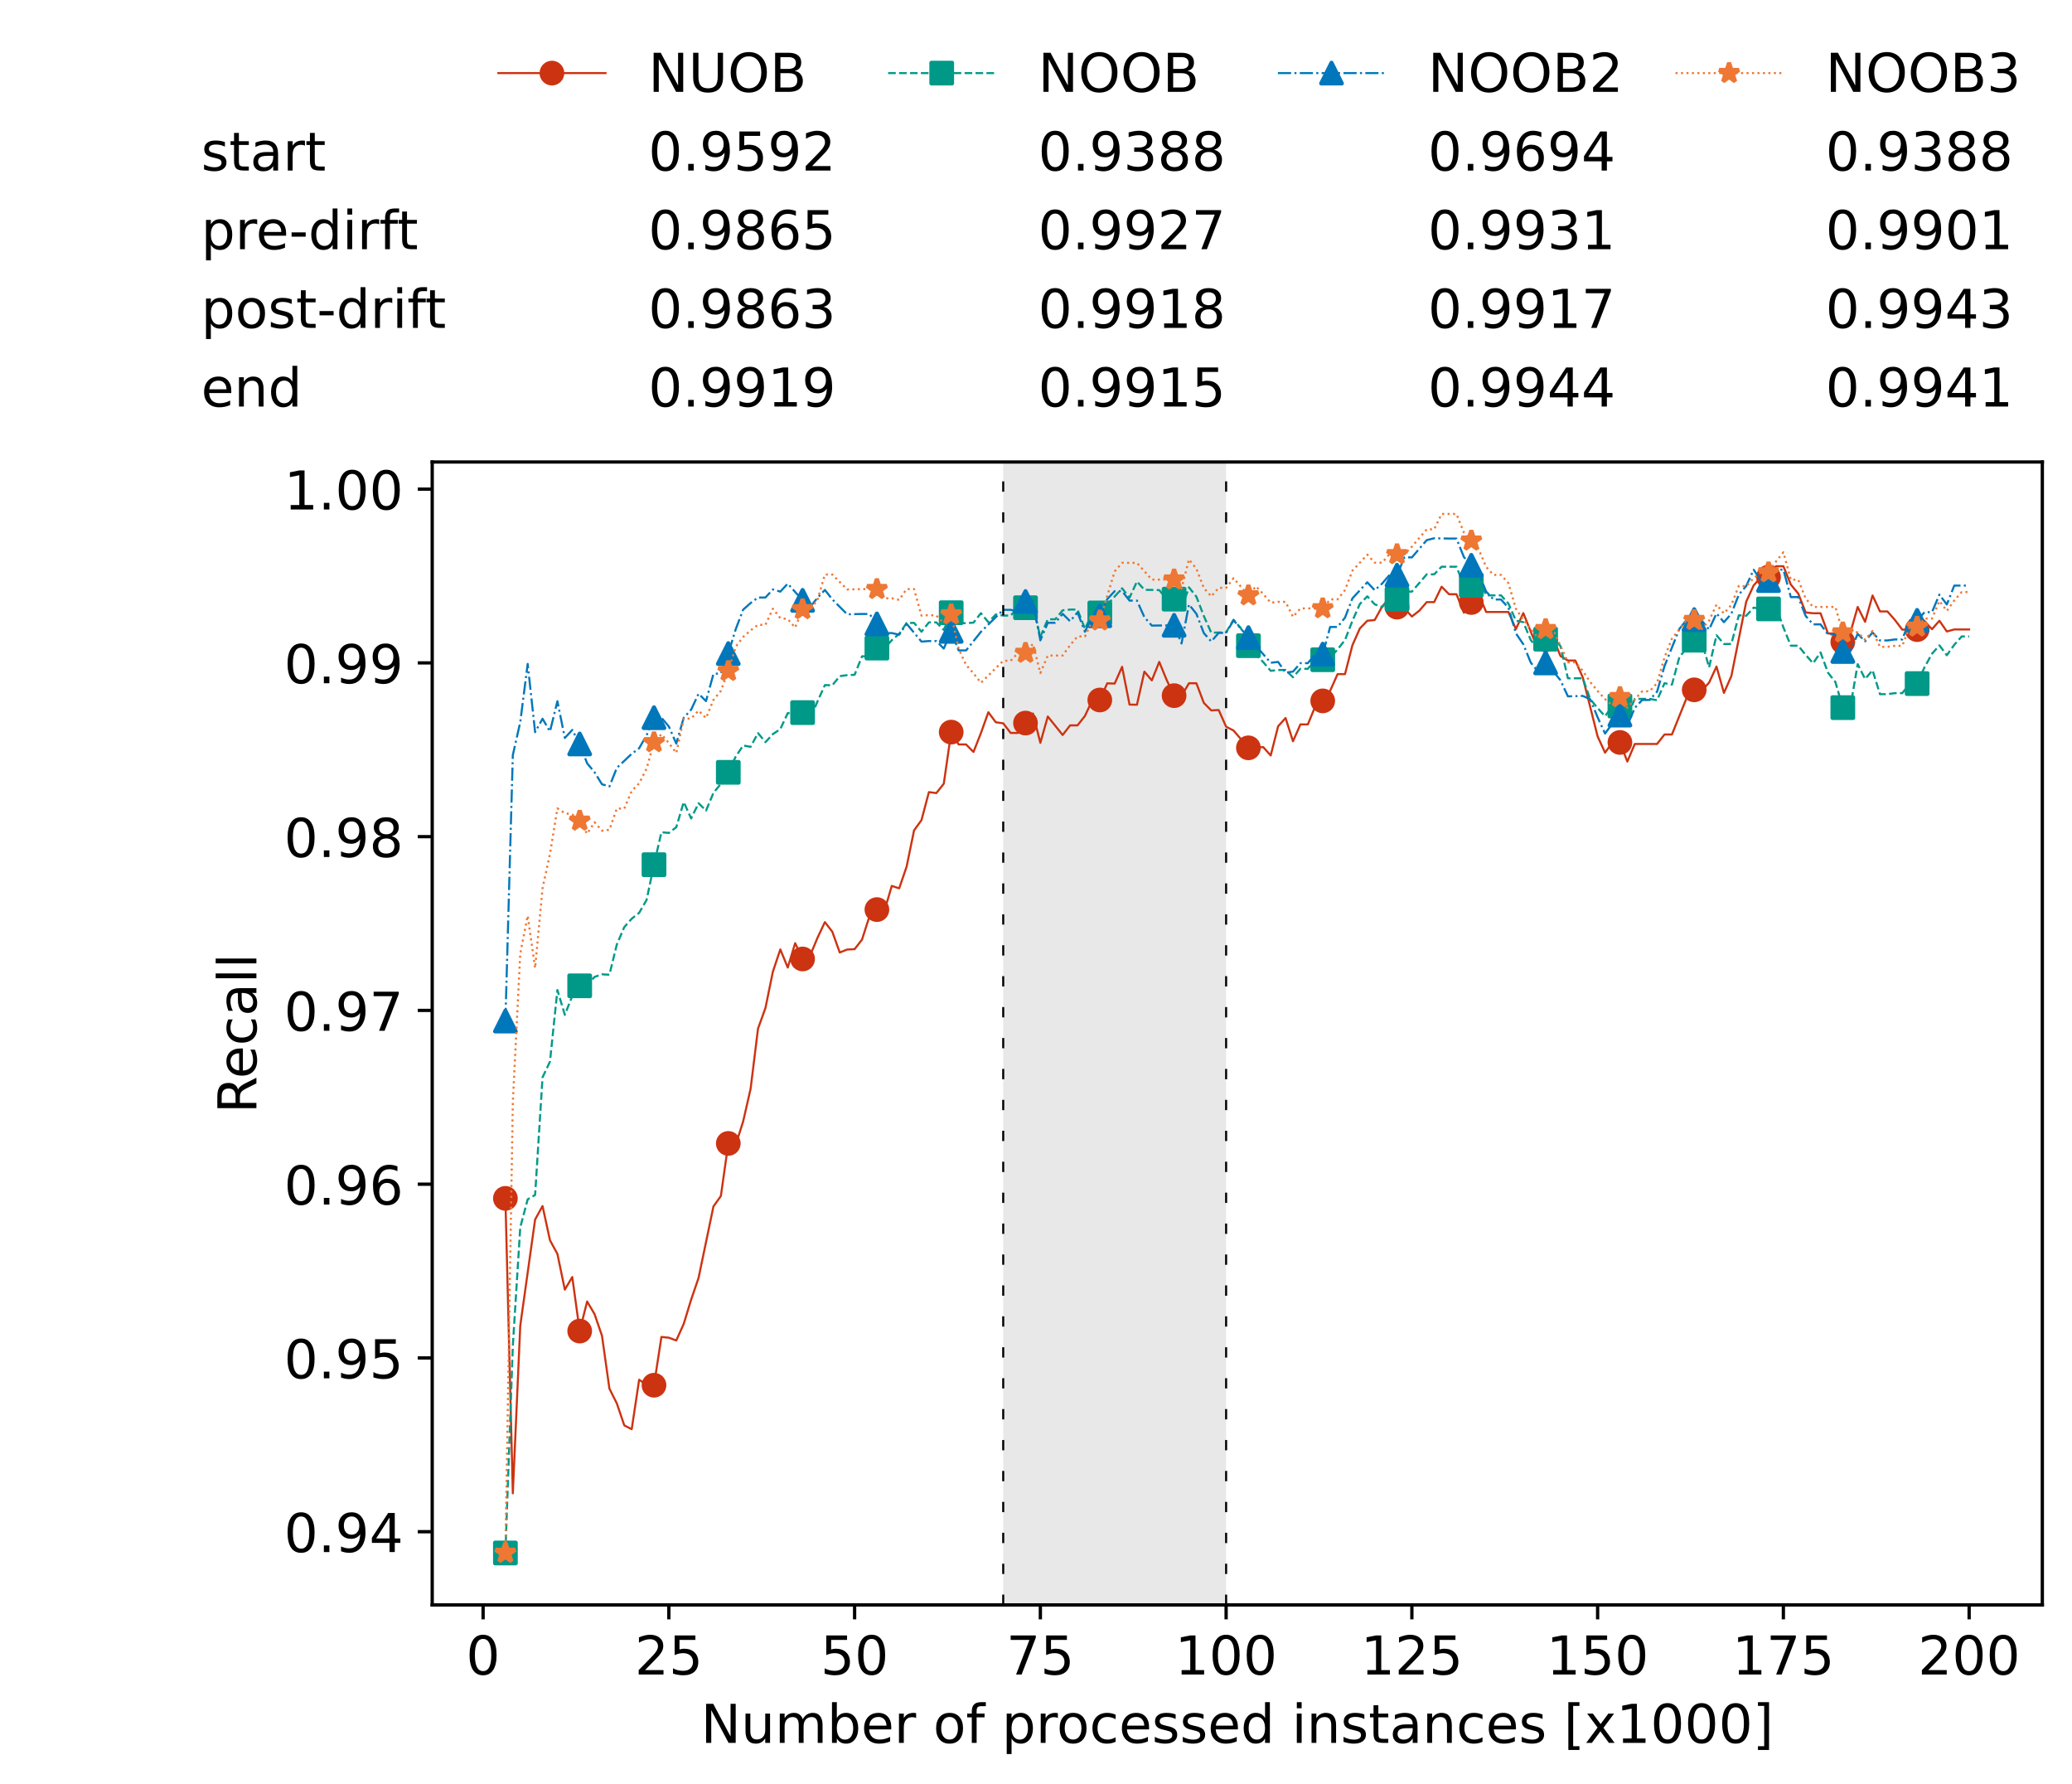 <?xml version="1.0" encoding="utf-8" standalone="no"?>
<!DOCTYPE svg PUBLIC "-//W3C//DTD SVG 1.1//EN"
  "http://www.w3.org/Graphics/SVG/1.1/DTD/svg11.dtd">
<!-- Created with matplotlib (https://matplotlib.org/) -->
<svg height="432.615pt" version="1.1" viewBox="0 0 502.65 432.615" width="502.65pt" xmlns="http://www.w3.org/2000/svg" xmlns:xlink="http://www.w3.org/1999/xlink">
 <defs>
  <style type="text/css">*{stroke-linecap:butt;stroke-linejoin:round;}</style>
 </defs>
 <g id="figure_1">
  <g id="patch_1">
   <path d="M 0 432.615 
L 502.65 432.615 
L 502.65 0 
L 0 0 
z
" style="fill:#ffffff;"/>
  </g>
  <g id="axes_1">
   <g id="patch_2">
    <path d="M 104.85 389.252 
L 495.45 389.252 
L 495.45 112.052 
L 104.85 112.052 
z
" style="fill:#ffffff;"/>
   </g>
   <g id="patch_3">
    <path clip-path="url(#pf49fa259b0)" d="M 297.446 389.252 
L 297.446 112.052 
L 243.372 112.052 
L 243.372 389.252 
z
" style="fill:#d3d3d3;opacity:0.5;"/>
   </g>
   <g id="matplotlib.axis_1">
    <g id="xtick_1">
     <g id="line2d_1">
      <defs>
       <path d="M 0 0 
L 0 3.5 
" id="m612935f928" style="stroke:#000000;stroke-width:0.8;"/>
      </defs>
      <g>
       <use style="stroke:#000000;stroke-width:0.8;" x="117.197" xlink:href="#m612935f928" y="389.252"/>
      </g>
     </g>
     <g id="text_1">
      <!-- 0 -->
      <g transform="translate(113.061 406.13)scale(0.13 -0.13)">
       <defs>
        <path d="M 31.781 66.406 
Q 24.172 66.406 20.328 58.906 
Q 16.5 51.422 16.5 36.375 
Q 16.5 21.391 20.328 13.891 
Q 24.172 6.391 31.781 6.391 
Q 39.453 6.391 43.281 13.891 
Q 47.125 21.391 47.125 36.375 
Q 47.125 51.422 43.281 58.906 
Q 39.453 66.406 31.781 66.406 
z
M 31.781 74.219 
Q 44.047 74.219 50.516 64.516 
Q 56.984 54.828 56.984 36.375 
Q 56.984 17.969 50.516 8.266 
Q 44.047 -1.422 31.781 -1.422 
Q 19.531 -1.422 13.062 8.266 
Q 6.594 17.969 6.594 36.375 
Q 6.594 54.828 13.062 64.516 
Q 19.531 74.219 31.781 74.219 
z
" id="DejaVuSans-48"/>
       </defs>
       <use xlink:href="#DejaVuSans-48"/>
      </g>
     </g>
    </g>
    <g id="xtick_2">
     <g id="line2d_2">
      <g>
       <use style="stroke:#000000;stroke-width:0.8;" x="162.259" xlink:href="#m612935f928" y="389.252"/>
      </g>
     </g>
     <g id="text_2">
      <!-- 25 -->
      <g transform="translate(153.988 406.13)scale(0.13 -0.13)">
       <defs>
        <path d="M 19.188 8.297 
L 53.609 8.297 
L 53.609 0 
L 7.328 0 
L 7.328 8.297 
Q 12.938 14.109 22.625 23.891 
Q 32.328 33.688 34.812 36.531 
Q 39.547 41.844 41.422 45.531 
Q 43.312 49.219 43.312 52.781 
Q 43.312 58.594 39.234 62.25 
Q 35.156 65.922 28.609 65.922 
Q 23.969 65.922 18.812 64.312 
Q 13.672 62.703 7.812 59.422 
L 7.812 69.391 
Q 13.766 71.781 18.938 73 
Q 24.125 74.219 28.422 74.219 
Q 39.75 74.219 46.484 68.547 
Q 53.219 62.891 53.219 53.422 
Q 53.219 48.922 51.531 44.891 
Q 49.859 40.875 45.406 35.406 
Q 44.188 33.984 37.641 27.219 
Q 31.109 20.453 19.188 8.297 
z
" id="DejaVuSans-50"/>
        <path d="M 10.797 72.906 
L 49.516 72.906 
L 49.516 64.594 
L 19.828 64.594 
L 19.828 46.734 
Q 21.969 47.469 24.109 47.828 
Q 26.266 48.188 28.422 48.188 
Q 40.625 48.188 47.75 41.5 
Q 54.891 34.812 54.891 23.391 
Q 54.891 11.625 47.562 5.094 
Q 40.234 -1.422 26.906 -1.422 
Q 22.312 -1.422 17.547 -0.641 
Q 12.797 0.141 7.719 1.703 
L 7.719 11.625 
Q 12.109 9.234 16.797 8.062 
Q 21.484 6.891 26.703 6.891 
Q 35.156 6.891 40.078 11.328 
Q 45.016 15.766 45.016 23.391 
Q 45.016 31 40.078 35.438 
Q 35.156 39.891 26.703 39.891 
Q 22.75 39.891 18.812 39.016 
Q 14.891 38.141 10.797 36.281 
z
" id="DejaVuSans-53"/>
       </defs>
       <use xlink:href="#DejaVuSans-50"/>
       <use x="63.623" xlink:href="#DejaVuSans-53"/>
      </g>
     </g>
    </g>
    <g id="xtick_3">
     <g id="line2d_3">
      <g>
       <use style="stroke:#000000;stroke-width:0.8;" x="207.322" xlink:href="#m612935f928" y="389.252"/>
      </g>
     </g>
     <g id="text_3">
      <!-- 50 -->
      <g transform="translate(199.05 406.13)scale(0.13 -0.13)">
       <use xlink:href="#DejaVuSans-53"/>
       <use x="63.623" xlink:href="#DejaVuSans-48"/>
      </g>
     </g>
    </g>
    <g id="xtick_4">
     <g id="line2d_4">
      <g>
       <use style="stroke:#000000;stroke-width:0.8;" x="252.384" xlink:href="#m612935f928" y="389.252"/>
      </g>
     </g>
     <g id="text_4">
      <!-- 75 -->
      <g transform="translate(244.113 406.13)scale(0.13 -0.13)">
       <defs>
        <path d="M 8.203 72.906 
L 55.078 72.906 
L 55.078 68.703 
L 28.609 0 
L 18.312 0 
L 43.219 64.594 
L 8.203 64.594 
z
" id="DejaVuSans-55"/>
       </defs>
       <use xlink:href="#DejaVuSans-55"/>
       <use x="63.623" xlink:href="#DejaVuSans-53"/>
      </g>
     </g>
    </g>
    <g id="xtick_5">
     <g id="line2d_5">
      <g>
       <use style="stroke:#000000;stroke-width:0.8;" x="297.446" xlink:href="#m612935f928" y="389.252"/>
      </g>
     </g>
     <g id="text_5">
      <!-- 100 -->
      <g transform="translate(285.039 406.13)scale(0.13 -0.13)">
       <defs>
        <path d="M 12.406 8.297 
L 28.516 8.297 
L 28.516 63.922 
L 10.984 60.406 
L 10.984 69.391 
L 28.422 72.906 
L 38.281 72.906 
L 38.281 8.297 
L 54.391 8.297 
L 54.391 0 
L 12.406 0 
z
" id="DejaVuSans-49"/>
       </defs>
       <use xlink:href="#DejaVuSans-49"/>
       <use x="63.623" xlink:href="#DejaVuSans-48"/>
       <use x="127.246" xlink:href="#DejaVuSans-48"/>
      </g>
     </g>
    </g>
    <g id="xtick_6">
     <g id="line2d_6">
      <g>
       <use style="stroke:#000000;stroke-width:0.8;" x="342.509" xlink:href="#m612935f928" y="389.252"/>
      </g>
     </g>
     <g id="text_6">
      <!-- 125 -->
      <g transform="translate(330.102 406.13)scale(0.13 -0.13)">
       <use xlink:href="#DejaVuSans-49"/>
       <use x="63.623" xlink:href="#DejaVuSans-50"/>
       <use x="127.246" xlink:href="#DejaVuSans-53"/>
      </g>
     </g>
    </g>
    <g id="xtick_7">
     <g id="line2d_7">
      <g>
       <use style="stroke:#000000;stroke-width:0.8;" x="387.571" xlink:href="#m612935f928" y="389.252"/>
      </g>
     </g>
     <g id="text_7">
      <!-- 150 -->
      <g transform="translate(375.164 406.13)scale(0.13 -0.13)">
       <use xlink:href="#DejaVuSans-49"/>
       <use x="63.623" xlink:href="#DejaVuSans-53"/>
       <use x="127.246" xlink:href="#DejaVuSans-48"/>
      </g>
     </g>
    </g>
    <g id="xtick_8">
     <g id="line2d_8">
      <g>
       <use style="stroke:#000000;stroke-width:0.8;" x="432.633" xlink:href="#m612935f928" y="389.252"/>
      </g>
     </g>
     <g id="text_8">
      <!-- 175 -->
      <g transform="translate(420.226 406.13)scale(0.13 -0.13)">
       <use xlink:href="#DejaVuSans-49"/>
       <use x="63.623" xlink:href="#DejaVuSans-55"/>
       <use x="127.246" xlink:href="#DejaVuSans-53"/>
      </g>
     </g>
    </g>
    <g id="xtick_9">
     <g id="line2d_9">
      <g>
       <use style="stroke:#000000;stroke-width:0.8;" x="477.695" xlink:href="#m612935f928" y="389.252"/>
      </g>
     </g>
     <g id="text_9">
      <!-- 200 -->
      <g transform="translate(465.289 406.13)scale(0.13 -0.13)">
       <use xlink:href="#DejaVuSans-50"/>
       <use x="63.623" xlink:href="#DejaVuSans-48"/>
       <use x="127.246" xlink:href="#DejaVuSans-48"/>
      </g>
     </g>
    </g>
    <g id="text_10">
     <!-- Number of processed instances [x1000] -->
     <g transform="translate(170.025 422.711)scale(0.13 -0.13)">
      <defs>
       <path d="M 9.812 72.906 
L 23.094 72.906 
L 55.422 11.922 
L 55.422 72.906 
L 64.984 72.906 
L 64.984 0 
L 51.703 0 
L 19.391 60.984 
L 19.391 0 
L 9.812 0 
z
" id="DejaVuSans-78"/>
       <path d="M 8.5 21.578 
L 8.5 54.688 
L 17.484 54.688 
L 17.484 21.922 
Q 17.484 14.156 20.5 10.266 
Q 23.531 6.391 29.594 6.391 
Q 36.859 6.391 41.078 11.031 
Q 45.312 15.672 45.312 23.688 
L 45.312 54.688 
L 54.297 54.688 
L 54.297 0 
L 45.312 0 
L 45.312 8.406 
Q 42.047 3.422 37.719 1 
Q 33.406 -1.422 27.688 -1.422 
Q 18.266 -1.422 13.375 4.438 
Q 8.5 10.297 8.5 21.578 
z
M 31.109 56 
z
" id="DejaVuSans-117"/>
       <path d="M 52 44.188 
Q 55.375 50.25 60.062 53.125 
Q 64.75 56 71.094 56 
Q 79.641 56 84.281 50.016 
Q 88.922 44.047 88.922 33.016 
L 88.922 0 
L 79.891 0 
L 79.891 32.719 
Q 79.891 40.578 77.094 44.375 
Q 74.312 48.188 68.609 48.188 
Q 61.625 48.188 57.562 43.547 
Q 53.516 38.922 53.516 30.906 
L 53.516 0 
L 44.484 0 
L 44.484 32.719 
Q 44.484 40.625 41.703 44.406 
Q 38.922 48.188 33.109 48.188 
Q 26.219 48.188 22.156 43.531 
Q 18.109 38.875 18.109 30.906 
L 18.109 0 
L 9.078 0 
L 9.078 54.688 
L 18.109 54.688 
L 18.109 46.188 
Q 21.188 51.219 25.484 53.609 
Q 29.781 56 35.688 56 
Q 41.656 56 45.828 52.969 
Q 50 49.953 52 44.188 
z
" id="DejaVuSans-109"/>
       <path d="M 48.688 27.297 
Q 48.688 37.203 44.609 42.844 
Q 40.531 48.484 33.406 48.484 
Q 26.266 48.484 22.188 42.844 
Q 18.109 37.203 18.109 27.297 
Q 18.109 17.391 22.188 11.75 
Q 26.266 6.109 33.406 6.109 
Q 40.531 6.109 44.609 11.75 
Q 48.688 17.391 48.688 27.297 
z
M 18.109 46.391 
Q 20.953 51.266 25.266 53.625 
Q 29.594 56 35.594 56 
Q 45.562 56 51.781 48.094 
Q 58.016 40.188 58.016 27.297 
Q 58.016 14.406 51.781 6.484 
Q 45.562 -1.422 35.594 -1.422 
Q 29.594 -1.422 25.266 0.953 
Q 20.953 3.328 18.109 8.203 
L 18.109 0 
L 9.078 0 
L 9.078 75.984 
L 18.109 75.984 
z
" id="DejaVuSans-98"/>
       <path d="M 56.203 29.594 
L 56.203 25.203 
L 14.891 25.203 
Q 15.484 15.922 20.484 11.062 
Q 25.484 6.203 34.422 6.203 
Q 39.594 6.203 44.453 7.469 
Q 49.312 8.734 54.109 11.281 
L 54.109 2.781 
Q 49.266 0.734 44.188 -0.344 
Q 39.109 -1.422 33.891 -1.422 
Q 20.797 -1.422 13.156 6.188 
Q 5.516 13.812 5.516 26.812 
Q 5.516 40.234 12.766 48.109 
Q 20.016 56 32.328 56 
Q 43.359 56 49.781 48.891 
Q 56.203 41.797 56.203 29.594 
z
M 47.219 32.234 
Q 47.125 39.594 43.094 43.984 
Q 39.062 48.391 32.422 48.391 
Q 24.906 48.391 20.391 44.141 
Q 15.875 39.891 15.188 32.172 
z
" id="DejaVuSans-101"/>
       <path d="M 41.109 46.297 
Q 39.594 47.172 37.812 47.578 
Q 36.031 48 33.891 48 
Q 26.266 48 22.188 43.047 
Q 18.109 38.094 18.109 28.812 
L 18.109 0 
L 9.078 0 
L 9.078 54.688 
L 18.109 54.688 
L 18.109 46.188 
Q 20.953 51.172 25.484 53.578 
Q 30.031 56 36.531 56 
Q 37.453 56 38.578 55.875 
Q 39.703 55.766 41.062 55.516 
z
" id="DejaVuSans-114"/>
       <path id="DejaVuSans-32"/>
       <path d="M 30.609 48.391 
Q 23.391 48.391 19.188 42.75 
Q 14.984 37.109 14.984 27.297 
Q 14.984 17.484 19.156 11.844 
Q 23.344 6.203 30.609 6.203 
Q 37.797 6.203 41.984 11.859 
Q 46.188 17.531 46.188 27.297 
Q 46.188 37.016 41.984 42.703 
Q 37.797 48.391 30.609 48.391 
z
M 30.609 56 
Q 42.328 56 49.016 48.375 
Q 55.719 40.766 55.719 27.297 
Q 55.719 13.875 49.016 6.219 
Q 42.328 -1.422 30.609 -1.422 
Q 18.844 -1.422 12.172 6.219 
Q 5.516 13.875 5.516 27.297 
Q 5.516 40.766 12.172 48.375 
Q 18.844 56 30.609 56 
z
" id="DejaVuSans-111"/>
       <path d="M 37.109 75.984 
L 37.109 68.5 
L 28.516 68.5 
Q 23.688 68.5 21.797 66.547 
Q 19.922 64.594 19.922 59.516 
L 19.922 54.688 
L 34.719 54.688 
L 34.719 47.703 
L 19.922 47.703 
L 19.922 0 
L 10.891 0 
L 10.891 47.703 
L 2.297 47.703 
L 2.297 54.688 
L 10.891 54.688 
L 10.891 58.5 
Q 10.891 67.625 15.141 71.797 
Q 19.391 75.984 28.609 75.984 
z
" id="DejaVuSans-102"/>
       <path d="M 18.109 8.203 
L 18.109 -20.797 
L 9.078 -20.797 
L 9.078 54.688 
L 18.109 54.688 
L 18.109 46.391 
Q 20.953 51.266 25.266 53.625 
Q 29.594 56 35.594 56 
Q 45.562 56 51.781 48.094 
Q 58.016 40.188 58.016 27.297 
Q 58.016 14.406 51.781 6.484 
Q 45.562 -1.422 35.594 -1.422 
Q 29.594 -1.422 25.266 0.953 
Q 20.953 3.328 18.109 8.203 
z
M 48.688 27.297 
Q 48.688 37.203 44.609 42.844 
Q 40.531 48.484 33.406 48.484 
Q 26.266 48.484 22.188 42.844 
Q 18.109 37.203 18.109 27.297 
Q 18.109 17.391 22.188 11.75 
Q 26.266 6.109 33.406 6.109 
Q 40.531 6.109 44.609 11.75 
Q 48.688 17.391 48.688 27.297 
z
" id="DejaVuSans-112"/>
       <path d="M 48.781 52.594 
L 48.781 44.188 
Q 44.969 46.297 41.141 47.344 
Q 37.312 48.391 33.406 48.391 
Q 24.656 48.391 19.812 42.844 
Q 14.984 37.312 14.984 27.297 
Q 14.984 17.281 19.812 11.734 
Q 24.656 6.203 33.406 6.203 
Q 37.312 6.203 41.141 7.25 
Q 44.969 8.297 48.781 10.406 
L 48.781 2.094 
Q 45.016 0.344 40.984 -0.531 
Q 36.969 -1.422 32.422 -1.422 
Q 20.062 -1.422 12.781 6.344 
Q 5.516 14.109 5.516 27.297 
Q 5.516 40.672 12.859 48.328 
Q 20.219 56 33.016 56 
Q 37.156 56 41.109 55.141 
Q 45.062 54.297 48.781 52.594 
z
" id="DejaVuSans-99"/>
       <path d="M 44.281 53.078 
L 44.281 44.578 
Q 40.484 46.531 36.375 47.5 
Q 32.281 48.484 27.875 48.484 
Q 21.188 48.484 17.844 46.438 
Q 14.5 44.391 14.5 40.281 
Q 14.5 37.156 16.891 35.375 
Q 19.281 33.594 26.516 31.984 
L 29.594 31.297 
Q 39.156 29.25 43.188 25.516 
Q 47.219 21.781 47.219 15.094 
Q 47.219 7.469 41.188 3.016 
Q 35.156 -1.422 24.609 -1.422 
Q 20.219 -1.422 15.453 -0.562 
Q 10.688 0.297 5.422 2 
L 5.422 11.281 
Q 10.406 8.688 15.234 7.391 
Q 20.062 6.109 24.812 6.109 
Q 31.156 6.109 34.562 8.281 
Q 37.984 10.453 37.984 14.406 
Q 37.984 18.062 35.516 20.016 
Q 33.062 21.969 24.703 23.781 
L 21.578 24.516 
Q 13.234 26.266 9.516 29.906 
Q 5.812 33.547 5.812 39.891 
Q 5.812 47.609 11.281 51.797 
Q 16.75 56 26.812 56 
Q 31.781 56 36.172 55.266 
Q 40.578 54.547 44.281 53.078 
z
" id="DejaVuSans-115"/>
       <path d="M 45.406 46.391 
L 45.406 75.984 
L 54.391 75.984 
L 54.391 0 
L 45.406 0 
L 45.406 8.203 
Q 42.578 3.328 38.25 0.953 
Q 33.938 -1.422 27.875 -1.422 
Q 17.969 -1.422 11.734 6.484 
Q 5.516 14.406 5.516 27.297 
Q 5.516 40.188 11.734 48.094 
Q 17.969 56 27.875 56 
Q 33.938 56 38.25 53.625 
Q 42.578 51.266 45.406 46.391 
z
M 14.797 27.297 
Q 14.797 17.391 18.875 11.75 
Q 22.953 6.109 30.078 6.109 
Q 37.203 6.109 41.297 11.75 
Q 45.406 17.391 45.406 27.297 
Q 45.406 37.203 41.297 42.844 
Q 37.203 48.484 30.078 48.484 
Q 22.953 48.484 18.875 42.844 
Q 14.797 37.203 14.797 27.297 
z
" id="DejaVuSans-100"/>
       <path d="M 9.422 54.688 
L 18.406 54.688 
L 18.406 0 
L 9.422 0 
z
M 9.422 75.984 
L 18.406 75.984 
L 18.406 64.594 
L 9.422 64.594 
z
" id="DejaVuSans-105"/>
       <path d="M 54.891 33.016 
L 54.891 0 
L 45.906 0 
L 45.906 32.719 
Q 45.906 40.484 42.875 44.328 
Q 39.844 48.188 33.797 48.188 
Q 26.516 48.188 22.312 43.547 
Q 18.109 38.922 18.109 30.906 
L 18.109 0 
L 9.078 0 
L 9.078 54.688 
L 18.109 54.688 
L 18.109 46.188 
Q 21.344 51.125 25.703 53.562 
Q 30.078 56 35.797 56 
Q 45.219 56 50.047 50.172 
Q 54.891 44.344 54.891 33.016 
z
" id="DejaVuSans-110"/>
       <path d="M 18.312 70.219 
L 18.312 54.688 
L 36.812 54.688 
L 36.812 47.703 
L 18.312 47.703 
L 18.312 18.016 
Q 18.312 11.328 20.141 9.422 
Q 21.969 7.516 27.594 7.516 
L 36.812 7.516 
L 36.812 0 
L 27.594 0 
Q 17.188 0 13.234 3.875 
Q 9.281 7.766 9.281 18.016 
L 9.281 47.703 
L 2.688 47.703 
L 2.688 54.688 
L 9.281 54.688 
L 9.281 70.219 
z
" id="DejaVuSans-116"/>
       <path d="M 34.281 27.484 
Q 23.391 27.484 19.188 25 
Q 14.984 22.516 14.984 16.5 
Q 14.984 11.719 18.141 8.906 
Q 21.297 6.109 26.703 6.109 
Q 34.188 6.109 38.703 11.406 
Q 43.219 16.703 43.219 25.484 
L 43.219 27.484 
z
M 52.203 31.203 
L 52.203 0 
L 43.219 0 
L 43.219 8.297 
Q 40.141 3.328 35.547 0.953 
Q 30.953 -1.422 24.312 -1.422 
Q 15.922 -1.422 10.953 3.297 
Q 6 8.016 6 15.922 
Q 6 25.141 12.172 29.828 
Q 18.359 34.516 30.609 34.516 
L 43.219 34.516 
L 43.219 35.406 
Q 43.219 41.609 39.141 45 
Q 35.062 48.391 27.688 48.391 
Q 23 48.391 18.547 47.266 
Q 14.109 46.141 10.016 43.891 
L 10.016 52.203 
Q 14.938 54.109 19.578 55.047 
Q 24.219 56 28.609 56 
Q 40.484 56 46.344 49.844 
Q 52.203 43.703 52.203 31.203 
z
" id="DejaVuSans-97"/>
       <path d="M 8.594 75.984 
L 29.297 75.984 
L 29.297 69 
L 17.578 69 
L 17.578 -6.203 
L 29.297 -6.203 
L 29.297 -13.188 
L 8.594 -13.188 
z
" id="DejaVuSans-91"/>
       <path d="M 54.891 54.688 
L 35.109 28.078 
L 55.906 0 
L 45.312 0 
L 29.391 21.484 
L 13.484 0 
L 2.875 0 
L 24.125 28.609 
L 4.688 54.688 
L 15.281 54.688 
L 29.781 35.203 
L 44.281 54.688 
z
" id="DejaVuSans-120"/>
       <path d="M 30.422 75.984 
L 30.422 -13.188 
L 9.719 -13.188 
L 9.719 -6.203 
L 21.391 -6.203 
L 21.391 69 
L 9.719 69 
L 9.719 75.984 
z
" id="DejaVuSans-93"/>
      </defs>
      <use xlink:href="#DejaVuSans-78"/>
      <use x="74.805" xlink:href="#DejaVuSans-117"/>
      <use x="138.184" xlink:href="#DejaVuSans-109"/>
      <use x="235.596" xlink:href="#DejaVuSans-98"/>
      <use x="299.072" xlink:href="#DejaVuSans-101"/>
      <use x="360.596" xlink:href="#DejaVuSans-114"/>
      <use x="401.709" xlink:href="#DejaVuSans-32"/>
      <use x="433.496" xlink:href="#DejaVuSans-111"/>
      <use x="494.678" xlink:href="#DejaVuSans-102"/>
      <use x="529.883" xlink:href="#DejaVuSans-32"/>
      <use x="561.67" xlink:href="#DejaVuSans-112"/>
      <use x="625.146" xlink:href="#DejaVuSans-114"/>
      <use x="664.01" xlink:href="#DejaVuSans-111"/>
      <use x="725.191" xlink:href="#DejaVuSans-99"/>
      <use x="780.172" xlink:href="#DejaVuSans-101"/>
      <use x="841.695" xlink:href="#DejaVuSans-115"/>
      <use x="893.795" xlink:href="#DejaVuSans-115"/>
      <use x="945.895" xlink:href="#DejaVuSans-101"/>
      <use x="1007.418" xlink:href="#DejaVuSans-100"/>
      <use x="1070.895" xlink:href="#DejaVuSans-32"/>
      <use x="1102.682" xlink:href="#DejaVuSans-105"/>
      <use x="1130.465" xlink:href="#DejaVuSans-110"/>
      <use x="1193.844" xlink:href="#DejaVuSans-115"/>
      <use x="1245.943" xlink:href="#DejaVuSans-116"/>
      <use x="1285.152" xlink:href="#DejaVuSans-97"/>
      <use x="1346.432" xlink:href="#DejaVuSans-110"/>
      <use x="1409.811" xlink:href="#DejaVuSans-99"/>
      <use x="1464.791" xlink:href="#DejaVuSans-101"/>
      <use x="1526.314" xlink:href="#DejaVuSans-115"/>
      <use x="1578.414" xlink:href="#DejaVuSans-32"/>
      <use x="1610.201" xlink:href="#DejaVuSans-91"/>
      <use x="1649.215" xlink:href="#DejaVuSans-120"/>
      <use x="1708.395" xlink:href="#DejaVuSans-49"/>
      <use x="1772.018" xlink:href="#DejaVuSans-48"/>
      <use x="1835.641" xlink:href="#DejaVuSans-48"/>
      <use x="1899.264" xlink:href="#DejaVuSans-48"/>
      <use x="1962.887" xlink:href="#DejaVuSans-93"/>
     </g>
    </g>
   </g>
   <g id="matplotlib.axis_2">
    <g id="ytick_1">
     <g id="line2d_10">
      <defs>
       <path d="M 0 0 
L -3.5 0 
" id="m60f324212f" style="stroke:#000000;stroke-width:0.8;"/>
      </defs>
      <g>
       <use style="stroke:#000000;stroke-width:0.8;" x="104.85" xlink:href="#m60f324212f" y="371.491"/>
      </g>
     </g>
     <g id="text_11">
      <!-- 0.94 -->
      <g transform="translate(68.905 376.43)scale(0.13 -0.13)">
       <defs>
        <path d="M 10.688 12.406 
L 21 12.406 
L 21 0 
L 10.688 0 
z
" id="DejaVuSans-46"/>
        <path d="M 10.984 1.516 
L 10.984 10.5 
Q 14.703 8.734 18.5 7.812 
Q 22.312 6.891 25.984 6.891 
Q 35.75 6.891 40.891 13.453 
Q 46.047 20.016 46.781 33.406 
Q 43.953 29.203 39.594 26.953 
Q 35.25 24.703 29.984 24.703 
Q 19.047 24.703 12.672 31.312 
Q 6.297 37.938 6.297 49.422 
Q 6.297 60.641 12.938 67.422 
Q 19.578 74.219 30.609 74.219 
Q 43.266 74.219 49.922 64.516 
Q 56.594 54.828 56.594 36.375 
Q 56.594 19.141 48.406 8.859 
Q 40.234 -1.422 26.422 -1.422 
Q 22.703 -1.422 18.891 -0.688 
Q 15.094 0.047 10.984 1.516 
z
M 30.609 32.422 
Q 37.25 32.422 41.125 36.953 
Q 45.016 41.5 45.016 49.422 
Q 45.016 57.281 41.125 61.844 
Q 37.25 66.406 30.609 66.406 
Q 23.969 66.406 20.094 61.844 
Q 16.219 57.281 16.219 49.422 
Q 16.219 41.5 20.094 36.953 
Q 23.969 32.422 30.609 32.422 
z
" id="DejaVuSans-57"/>
        <path d="M 37.797 64.312 
L 12.891 25.391 
L 37.797 25.391 
z
M 35.203 72.906 
L 47.609 72.906 
L 47.609 25.391 
L 58.016 25.391 
L 58.016 17.188 
L 47.609 17.188 
L 47.609 0 
L 37.797 0 
L 37.797 17.188 
L 4.891 17.188 
L 4.891 26.703 
z
" id="DejaVuSans-52"/>
       </defs>
       <use xlink:href="#DejaVuSans-48"/>
       <use x="63.623" xlink:href="#DejaVuSans-46"/>
       <use x="95.41" xlink:href="#DejaVuSans-57"/>
       <use x="159.033" xlink:href="#DejaVuSans-52"/>
      </g>
     </g>
    </g>
    <g id="ytick_2">
     <g id="line2d_11">
      <g>
       <use style="stroke:#000000;stroke-width:0.8;" x="104.85" xlink:href="#m60f324212f" y="329.348"/>
      </g>
     </g>
     <g id="text_12">
      <!-- 0.95 -->
      <g transform="translate(68.905 334.287)scale(0.13 -0.13)">
       <use xlink:href="#DejaVuSans-48"/>
       <use x="63.623" xlink:href="#DejaVuSans-46"/>
       <use x="95.41" xlink:href="#DejaVuSans-57"/>
       <use x="159.033" xlink:href="#DejaVuSans-53"/>
      </g>
     </g>
    </g>
    <g id="ytick_3">
     <g id="line2d_12">
      <g>
       <use style="stroke:#000000;stroke-width:0.8;" x="104.85" xlink:href="#m60f324212f" y="287.204"/>
      </g>
     </g>
     <g id="text_13">
      <!-- 0.96 -->
      <g transform="translate(68.905 292.143)scale(0.13 -0.13)">
       <defs>
        <path d="M 33.016 40.375 
Q 26.375 40.375 22.484 35.828 
Q 18.609 31.297 18.609 23.391 
Q 18.609 15.531 22.484 10.953 
Q 26.375 6.391 33.016 6.391 
Q 39.656 6.391 43.531 10.953 
Q 47.406 15.531 47.406 23.391 
Q 47.406 31.297 43.531 35.828 
Q 39.656 40.375 33.016 40.375 
z
M 52.594 71.297 
L 52.594 62.312 
Q 48.875 64.062 45.094 64.984 
Q 41.312 65.922 37.594 65.922 
Q 27.828 65.922 22.672 59.328 
Q 17.531 52.734 16.797 39.406 
Q 19.672 43.656 24.016 45.922 
Q 28.375 48.188 33.594 48.188 
Q 44.578 48.188 50.953 41.516 
Q 57.328 34.859 57.328 23.391 
Q 57.328 12.156 50.688 5.359 
Q 44.047 -1.422 33.016 -1.422 
Q 20.359 -1.422 13.672 8.266 
Q 6.984 17.969 6.984 36.375 
Q 6.984 53.656 15.188 63.938 
Q 23.391 74.219 37.203 74.219 
Q 40.922 74.219 44.703 73.484 
Q 48.484 72.75 52.594 71.297 
z
" id="DejaVuSans-54"/>
       </defs>
       <use xlink:href="#DejaVuSans-48"/>
       <use x="63.623" xlink:href="#DejaVuSans-46"/>
       <use x="95.41" xlink:href="#DejaVuSans-57"/>
       <use x="159.033" xlink:href="#DejaVuSans-54"/>
      </g>
     </g>
    </g>
    <g id="ytick_4">
     <g id="line2d_13">
      <g>
       <use style="stroke:#000000;stroke-width:0.8;" x="104.85" xlink:href="#m60f324212f" y="245.061"/>
      </g>
     </g>
     <g id="text_14">
      <!-- 0.97 -->
      <g transform="translate(68.905 250)scale(0.13 -0.13)">
       <use xlink:href="#DejaVuSans-48"/>
       <use x="63.623" xlink:href="#DejaVuSans-46"/>
       <use x="95.41" xlink:href="#DejaVuSans-57"/>
       <use x="159.033" xlink:href="#DejaVuSans-55"/>
      </g>
     </g>
    </g>
    <g id="ytick_5">
     <g id="line2d_14">
      <g>
       <use style="stroke:#000000;stroke-width:0.8;" x="104.85" xlink:href="#m60f324212f" y="202.918"/>
      </g>
     </g>
     <g id="text_15">
      <!-- 0.98 -->
      <g transform="translate(68.905 207.857)scale(0.13 -0.13)">
       <defs>
        <path d="M 31.781 34.625 
Q 24.75 34.625 20.719 30.859 
Q 16.703 27.094 16.703 20.516 
Q 16.703 13.922 20.719 10.156 
Q 24.75 6.391 31.781 6.391 
Q 38.812 6.391 42.859 10.172 
Q 46.922 13.969 46.922 20.516 
Q 46.922 27.094 42.891 30.859 
Q 38.875 34.625 31.781 34.625 
z
M 21.922 38.812 
Q 15.578 40.375 12.031 44.719 
Q 8.5 49.078 8.5 55.328 
Q 8.5 64.062 14.719 69.141 
Q 20.953 74.219 31.781 74.219 
Q 42.672 74.219 48.875 69.141 
Q 55.078 64.062 55.078 55.328 
Q 55.078 49.078 51.531 44.719 
Q 48 40.375 41.703 38.812 
Q 48.828 37.156 52.797 32.312 
Q 56.781 27.484 56.781 20.516 
Q 56.781 9.906 50.312 4.234 
Q 43.844 -1.422 31.781 -1.422 
Q 19.734 -1.422 13.25 4.234 
Q 6.781 9.906 6.781 20.516 
Q 6.781 27.484 10.781 32.312 
Q 14.797 37.156 21.922 38.812 
z
M 18.312 54.391 
Q 18.312 48.734 21.844 45.562 
Q 25.391 42.391 31.781 42.391 
Q 38.141 42.391 41.719 45.562 
Q 45.312 48.734 45.312 54.391 
Q 45.312 60.062 41.719 63.234 
Q 38.141 66.406 31.781 66.406 
Q 25.391 66.406 21.844 63.234 
Q 18.312 60.062 18.312 54.391 
z
" id="DejaVuSans-56"/>
       </defs>
       <use xlink:href="#DejaVuSans-48"/>
       <use x="63.623" xlink:href="#DejaVuSans-46"/>
       <use x="95.41" xlink:href="#DejaVuSans-57"/>
       <use x="159.033" xlink:href="#DejaVuSans-56"/>
      </g>
     </g>
    </g>
    <g id="ytick_6">
     <g id="line2d_15">
      <g>
       <use style="stroke:#000000;stroke-width:0.8;" x="104.85" xlink:href="#m60f324212f" y="160.774"/>
      </g>
     </g>
     <g id="text_16">
      <!-- 0.99 -->
      <g transform="translate(68.905 165.713)scale(0.13 -0.13)">
       <use xlink:href="#DejaVuSans-48"/>
       <use x="63.623" xlink:href="#DejaVuSans-46"/>
       <use x="95.41" xlink:href="#DejaVuSans-57"/>
       <use x="159.033" xlink:href="#DejaVuSans-57"/>
      </g>
     </g>
    </g>
    <g id="ytick_7">
     <g id="line2d_16">
      <g>
       <use style="stroke:#000000;stroke-width:0.8;" x="104.85" xlink:href="#m60f324212f" y="118.631"/>
      </g>
     </g>
     <g id="text_17">
      <!-- 1.00 -->
      <g transform="translate(68.905 123.57)scale(0.13 -0.13)">
       <use xlink:href="#DejaVuSans-49"/>
       <use x="63.623" xlink:href="#DejaVuSans-46"/>
       <use x="95.41" xlink:href="#DejaVuSans-48"/>
       <use x="159.033" xlink:href="#DejaVuSans-48"/>
      </g>
     </g>
    </g>
    <g id="text_18">
     <!-- Recall -->
     <g transform="translate(62.201 270.044)rotate(-90)scale(0.13 -0.13)">
      <defs>
       <path d="M 44.391 34.188 
Q 47.562 33.109 50.562 29.594 
Q 53.562 26.078 56.594 19.922 
L 66.609 0 
L 56 0 
L 46.688 18.703 
Q 43.062 26.031 39.672 28.422 
Q 36.281 30.812 30.422 30.812 
L 19.672 30.812 
L 19.672 0 
L 9.812 0 
L 9.812 72.906 
L 32.078 72.906 
Q 44.578 72.906 50.734 67.672 
Q 56.891 62.453 56.891 51.906 
Q 56.891 45.016 53.688 40.469 
Q 50.484 35.938 44.391 34.188 
z
M 19.672 64.797 
L 19.672 38.922 
L 32.078 38.922 
Q 39.203 38.922 42.844 42.219 
Q 46.484 45.516 46.484 51.906 
Q 46.484 58.297 42.844 61.547 
Q 39.203 64.797 32.078 64.797 
z
" id="DejaVuSans-82"/>
       <path d="M 9.422 75.984 
L 18.406 75.984 
L 18.406 0 
L 9.422 0 
z
" id="DejaVuSans-108"/>
      </defs>
      <use xlink:href="#DejaVuSans-82"/>
      <use x="64.982" xlink:href="#DejaVuSans-101"/>
      <use x="126.506" xlink:href="#DejaVuSans-99"/>
      <use x="181.486" xlink:href="#DejaVuSans-97"/>
      <use x="242.766" xlink:href="#DejaVuSans-108"/>
      <use x="270.549" xlink:href="#DejaVuSans-108"/>
     </g>
    </g>
   </g>
   <g id="line2d_17"/>
   <g id="line2d_18"/>
   <g id="line2d_19"/>
   <g id="line2d_20"/>
   <g id="line2d_21"/>
   <g id="line2d_22">
    <path clip-path="url(#pf49fa259b0)" d="M 122.605 290.645 
L 124.407 362.183 
L 126.21 321.522 
L 129.815 295.775 
L 131.617 292.508 
L 133.419 300.809 
L 135.222 304.116 
L 137.024 312.772 
L 138.827 309.725 
L 140.629 322.828 
L 142.432 315.658 
L 144.234 318.715 
L 146.037 323.97 
L 147.839 336.786 
L 149.642 340.383 
L 151.444 345.702 
L 153.247 346.631 
L 155.049 334.631 
L 156.852 335.872 
L 158.654 335.961 
L 160.457 324.259 
L 162.259 324.439 
L 164.062 325.109 
L 165.864 321.092 
L 167.667 315.203 
L 169.469 309.925 
L 173.074 292.608 
L 174.877 290.069 
L 176.679 277.321 
L 178.482 277.672 
L 180.284 271.971 
L 182.087 264.088 
L 183.889 249.477 
L 185.692 244.472 
L 187.494 235.66 
L 189.297 230.267 
L 191.099 234.657 
L 192.902 228.754 
L 194.704 232.582 
L 196.507 231.797 
L 198.309 227.471 
L 200.112 223.644 
L 201.914 225.983 
L 203.717 231.019 
L 205.519 230.292 
L 207.322 230.204 
L 209.124 227.871 
L 210.927 222.226 
L 212.729 220.607 
L 214.532 221.003 
L 216.334 214.865 
L 218.137 215.451 
L 219.939 210.183 
L 221.742 201.403 
L 223.544 198.906 
L 225.347 192.109 
L 227.149 192.35 
L 228.952 190.079 
L 230.754 177.561 
L 232.557 180.553 
L 234.359 180.553 
L 236.162 182.376 
L 237.964 177.795 
L 239.767 172.741 
L 241.569 175.174 
L 243.372 175.43 
L 245.174 177.763 
L 246.976 177.763 
L 250.581 173.059 
L 252.384 180.162 
L 254.186 173.776 
L 257.791 178.26 
L 259.594 175.929 
L 261.396 175.929 
L 263.199 173.639 
L 265.001 169.773 
L 266.804 169.773 
L 268.606 165.732 
L 270.409 165.787 
L 272.211 161.723 
L 274.014 170.885 
L 275.816 170.922 
L 277.619 162.895 
L 279.421 165.017 
L 281.224 160.534 
L 283.026 164.924 
L 284.829 168.72 
L 286.631 168.766 
L 288.434 165.715 
L 290.236 165.715 
L 292.039 170.473 
L 293.841 172.307 
L 295.644 172.203 
L 297.446 176.255 
L 299.249 177.181 
L 302.854 181.374 
L 306.459 181.205 
L 308.261 183.225 
L 310.064 176.149 
L 311.866 174.142 
L 313.669 179.787 
L 315.471 175.695 
L 317.274 175.695 
L 319.076 171.305 
L 320.879 169.987 
L 322.681 167.549 
L 324.484 163.496 
L 326.286 163.496 
L 328.089 156.472 
L 329.891 152.42 
L 331.694 150.555 
L 333.496 150.37 
L 335.299 147.103 
L 337.101 145.016 
L 338.904 147.254 
L 340.706 147.59 
L 342.509 149.522 
L 344.311 148.117 
L 346.114 146.031 
L 347.916 146.031 
L 349.719 142.302 
L 351.521 144.119 
L 353.324 144.119 
L 355.126 148.602 
L 356.928 146.123 
L 358.731 144.172 
L 360.533 148.429 
L 365.941 148.429 
L 367.743 152.561 
L 369.546 148.694 
L 373.151 157.662 
L 374.953 155.182 
L 376.756 154.643 
L 378.558 159.11 
L 380.361 160.202 
L 382.163 160.202 
L 383.966 164.294 
L 387.571 178.604 
L 389.373 182.542 
L 391.176 180.066 
L 392.978 180.066 
L 394.781 184.697 
L 396.583 180.44 
L 401.991 180.44 
L 403.793 178.141 
L 405.596 178.141 
L 409.201 169.173 
L 411.003 167.308 
L 412.806 167.511 
L 414.608 165.569 
L 416.411 161.667 
L 418.213 168.053 
L 420.016 163.961 
L 423.621 145.919 
L 425.423 141.98 
L 427.226 139.973 
L 429.028 139.973 
L 430.831 137.33 
L 432.633 137.33 
L 434.436 141.766 
L 436.238 143.961 
L 438.041 148.542 
L 439.843 148.736 
L 441.646 148.736 
L 443.448 153.636 
L 445.251 153.636 
L 447.053 155.702 
L 448.856 153.53 
L 450.658 147.208 
L 452.461 150.81 
L 454.263 144.425 
L 456.066 148.291 
L 457.868 148.291 
L 459.671 150.337 
L 461.473 152.705 
L 465.078 152.705 
L 466.881 150.717 
L 468.683 152.598 
L 470.485 150.557 
L 472.288 153.151 
L 474.09 152.661 
L 477.695 152.661 
L 477.695 152.661 
" style="fill:none;stroke:#cc3311;stroke-linecap:square;stroke-width:0.5;"/>
    <defs>
     <path d="M 0 2.5 
C 0.663 2.5 1.299 2.237 1.768 1.768 
C 2.237 1.299 2.5 0.663 2.5 0 
C 2.5 -0.663 2.237 -1.299 1.768 -1.768 
C 1.299 -2.237 0.663 -2.5 0 -2.5 
C -0.663 -2.5 -1.299 -2.237 -1.768 -1.768 
C -2.237 -1.299 -2.5 -0.663 -2.5 0 
C -2.5 0.663 -2.237 1.299 -1.768 1.768 
C -1.299 2.237 -0.663 2.5 0 2.5 
z
" id="mcf77513a1f" style="stroke:#cc3311;"/>
    </defs>
    <g clip-path="url(#pf49fa259b0)">
     <use style="fill:#cc3311;stroke:#cc3311;" x="122.605" xlink:href="#mcf77513a1f" y="290.645"/>
     <use style="fill:#cc3311;stroke:#cc3311;" x="140.629" xlink:href="#mcf77513a1f" y="322.828"/>
     <use style="fill:#cc3311;stroke:#cc3311;" x="158.654" xlink:href="#mcf77513a1f" y="335.961"/>
     <use style="fill:#cc3311;stroke:#cc3311;" x="176.679" xlink:href="#mcf77513a1f" y="277.321"/>
     <use style="fill:#cc3311;stroke:#cc3311;" x="194.704" xlink:href="#mcf77513a1f" y="232.582"/>
     <use style="fill:#cc3311;stroke:#cc3311;" x="212.729" xlink:href="#mcf77513a1f" y="220.607"/>
     <use style="fill:#cc3311;stroke:#cc3311;" x="230.754" xlink:href="#mcf77513a1f" y="177.561"/>
     <use style="fill:#cc3311;stroke:#cc3311;" x="248.779" xlink:href="#mcf77513a1f" y="175.369"/>
     <use style="fill:#cc3311;stroke:#cc3311;" x="266.804" xlink:href="#mcf77513a1f" y="169.773"/>
     <use style="fill:#cc3311;stroke:#cc3311;" x="284.829" xlink:href="#mcf77513a1f" y="168.72"/>
     <use style="fill:#cc3311;stroke:#cc3311;" x="302.854" xlink:href="#mcf77513a1f" y="181.374"/>
     <use style="fill:#cc3311;stroke:#cc3311;" x="320.879" xlink:href="#mcf77513a1f" y="169.987"/>
     <use style="fill:#cc3311;stroke:#cc3311;" x="338.904" xlink:href="#mcf77513a1f" y="147.254"/>
     <use style="fill:#cc3311;stroke:#cc3311;" x="356.928" xlink:href="#mcf77513a1f" y="146.123"/>
     <use style="fill:#cc3311;stroke:#cc3311;" x="374.953" xlink:href="#mcf77513a1f" y="155.182"/>
     <use style="fill:#cc3311;stroke:#cc3311;" x="392.978" xlink:href="#mcf77513a1f" y="180.066"/>
     <use style="fill:#cc3311;stroke:#cc3311;" x="411.003" xlink:href="#mcf77513a1f" y="167.308"/>
     <use style="fill:#cc3311;stroke:#cc3311;" x="429.028" xlink:href="#mcf77513a1f" y="139.973"/>
     <use style="fill:#cc3311;stroke:#cc3311;" x="447.053" xlink:href="#mcf77513a1f" y="155.702"/>
     <use style="fill:#cc3311;stroke:#cc3311;" x="465.078" xlink:href="#mcf77513a1f" y="152.705"/>
    </g>
   </g>
   <g id="line2d_23"/>
   <g id="line2d_24"/>
   <g id="line2d_25"/>
   <g id="line2d_26"/>
   <g id="line2d_27">
    <path clip-path="url(#pf49fa259b0)" d="M 122.605 376.652 
L 124.407 326.414 
L 126.21 297.675 
L 128.012 290.881 
L 129.815 289.812 
L 131.617 261.282 
L 133.419 257.473 
L 135.222 240.118 
L 137.024 246.13 
L 138.827 241.564 
L 140.629 239.095 
L 142.432 238.903 
L 144.234 236.936 
L 146.037 236.305 
L 147.839 236.411 
L 149.642 229.05 
L 151.444 224.85 
L 153.247 222.819 
L 155.049 221.405 
L 156.852 218.273 
L 158.654 209.717 
L 160.457 201.84 
L 162.259 202.02 
L 164.062 200.624 
L 165.864 194.521 
L 167.667 198.497 
L 169.469 194.804 
L 171.272 196.605 
L 173.074 192.309 
L 174.877 190.099 
L 176.679 187.316 
L 178.482 183.495 
L 180.284 180.805 
L 182.087 181.132 
L 183.889 177.802 
L 185.692 179.997 
L 187.494 178.046 
L 189.297 176.829 
L 191.099 172.962 
L 192.902 173.001 
L 194.704 172.829 
L 196.507 174.463 
L 198.309 170.137 
L 200.112 166.157 
L 201.914 166.206 
L 203.717 163.986 
L 205.519 163.744 
L 207.322 163.656 
L 209.124 159.173 
L 210.927 159.19 
L 212.729 157.183 
L 214.532 157.315 
L 216.334 155.269 
L 218.137 153.726 
L 219.939 151.092 
L 221.742 151.07 
L 223.544 153.22 
L 225.347 150.954 
L 227.149 150.954 
L 228.952 152.775 
L 230.754 148.602 
L 232.557 151.141 
L 234.359 151.141 
L 236.162 151.009 
L 237.964 148.719 
L 239.767 150.902 
L 241.569 149.037 
L 243.372 149.293 
L 245.174 149.293 
L 246.976 147.395 
L 250.581 147.349 
L 252.384 154.452 
L 254.186 150.195 
L 255.989 150.195 
L 257.791 148.022 
L 259.594 147.842 
L 261.396 147.842 
L 263.199 152.524 
L 265.001 148.658 
L 266.804 148.658 
L 272.211 142.684 
L 274.014 144.974 
L 275.816 141.036 
L 277.619 143.042 
L 281.224 143.119 
L 283.026 145.314 
L 284.829 145.314 
L 286.631 147.531 
L 288.434 142.455 
L 290.236 144.721 
L 292.039 149.403 
L 293.841 153.455 
L 297.446 153.351 
L 299.249 150.302 
L 301.051 152.388 
L 302.854 156.602 
L 304.656 158.729 
L 306.459 160.594 
L 308.261 162.701 
L 310.064 162.497 
L 311.866 162.497 
L 313.669 164.253 
L 315.471 162.207 
L 317.274 162.207 
L 319.076 160.012 
L 320.879 160.012 
L 322.681 159.524 
L 324.484 157.498 
L 326.286 155.232 
L 328.089 150.55 
L 329.891 146.497 
L 331.694 144.633 
L 333.496 146.566 
L 335.299 147.248 
L 337.101 145.162 
L 338.904 145.292 
L 340.706 143.456 
L 342.509 143.489 
L 346.114 139.296 
L 347.916 139.296 
L 349.719 137.449 
L 353.324 137.449 
L 355.126 141.932 
L 356.928 141.932 
L 358.731 140.137 
L 360.533 144.394 
L 364.138 144.394 
L 365.941 146.401 
L 367.743 150.533 
L 369.546 150.89 
L 371.348 155.228 
L 373.151 157.494 
L 374.953 155.014 
L 376.756 154.475 
L 378.558 156.708 
L 380.361 164.513 
L 383.966 164.513 
L 385.768 169.544 
L 387.571 171.739 
L 389.373 173.708 
L 391.176 171.232 
L 392.978 171.232 
L 394.781 173.756 
L 396.583 169.499 
L 400.188 169.499 
L 401.991 169.833 
L 403.793 165.702 
L 405.596 166.045 
L 407.398 159.391 
L 409.201 157.125 
L 411.003 155.26 
L 412.806 155.463 
L 414.608 161.867 
L 416.411 154.063 
L 418.213 156.192 
L 420.016 156.192 
L 421.818 149.245 
L 423.621 149.34 
L 425.423 147.371 
L 427.226 147.68 
L 429.028 147.68 
L 430.831 147.024 
L 432.633 152.164 
L 434.436 156.6 
L 436.238 156.6 
L 438.041 158.839 
L 439.843 160.866 
L 441.646 158.232 
L 443.448 163.132 
L 445.251 165.422 
L 447.053 171.62 
L 448.856 171.62 
L 450.658 161.084 
L 452.461 164.686 
L 454.263 162.558 
L 456.066 168.357 
L 457.868 168.357 
L 459.671 168.113 
L 461.473 168.113 
L 463.276 165.797 
L 465.078 165.797 
L 466.881 161.821 
L 468.683 158.563 
L 470.485 156.522 
L 472.288 158.916 
L 474.09 156.381 
L 475.893 154.355 
L 477.695 154.355 
L 477.695 154.355 
" style="fill:none;stroke:#009988;stroke-dasharray:1.85,0.8;stroke-dashoffset:0;stroke-width:0.5;"/>
    <defs>
     <path d="M -2.5 2.5 
L 2.5 2.5 
L 2.5 -2.5 
L -2.5 -2.5 
z
" id="ma6615a965f" style="stroke:#009988;stroke-linejoin:miter;"/>
    </defs>
    <g clip-path="url(#pf49fa259b0)">
     <use style="fill:#009988;stroke:#009988;stroke-linejoin:miter;" x="122.605" xlink:href="#ma6615a965f" y="376.652"/>
     <use style="fill:#009988;stroke:#009988;stroke-linejoin:miter;" x="140.629" xlink:href="#ma6615a965f" y="239.095"/>
     <use style="fill:#009988;stroke:#009988;stroke-linejoin:miter;" x="158.654" xlink:href="#ma6615a965f" y="209.717"/>
     <use style="fill:#009988;stroke:#009988;stroke-linejoin:miter;" x="176.679" xlink:href="#ma6615a965f" y="187.316"/>
     <use style="fill:#009988;stroke:#009988;stroke-linejoin:miter;" x="194.704" xlink:href="#ma6615a965f" y="172.829"/>
     <use style="fill:#009988;stroke:#009988;stroke-linejoin:miter;" x="212.729" xlink:href="#ma6615a965f" y="157.183"/>
     <use style="fill:#009988;stroke:#009988;stroke-linejoin:miter;" x="230.754" xlink:href="#ma6615a965f" y="148.602"/>
     <use style="fill:#009988;stroke:#009988;stroke-linejoin:miter;" x="248.779" xlink:href="#ma6615a965f" y="147.395"/>
     <use style="fill:#009988;stroke:#009988;stroke-linejoin:miter;" x="266.804" xlink:href="#ma6615a965f" y="148.658"/>
     <use style="fill:#009988;stroke:#009988;stroke-linejoin:miter;" x="284.829" xlink:href="#ma6615a965f" y="145.314"/>
     <use style="fill:#009988;stroke:#009988;stroke-linejoin:miter;" x="302.854" xlink:href="#ma6615a965f" y="156.602"/>
     <use style="fill:#009988;stroke:#009988;stroke-linejoin:miter;" x="320.879" xlink:href="#ma6615a965f" y="160.012"/>
     <use style="fill:#009988;stroke:#009988;stroke-linejoin:miter;" x="338.904" xlink:href="#ma6615a965f" y="145.292"/>
     <use style="fill:#009988;stroke:#009988;stroke-linejoin:miter;" x="356.928" xlink:href="#ma6615a965f" y="141.932"/>
     <use style="fill:#009988;stroke:#009988;stroke-linejoin:miter;" x="374.953" xlink:href="#ma6615a965f" y="155.014"/>
     <use style="fill:#009988;stroke:#009988;stroke-linejoin:miter;" x="392.978" xlink:href="#ma6615a965f" y="171.232"/>
     <use style="fill:#009988;stroke:#009988;stroke-linejoin:miter;" x="411.003" xlink:href="#ma6615a965f" y="155.26"/>
     <use style="fill:#009988;stroke:#009988;stroke-linejoin:miter;" x="429.028" xlink:href="#ma6615a965f" y="147.68"/>
     <use style="fill:#009988;stroke:#009988;stroke-linejoin:miter;" x="447.053" xlink:href="#ma6615a965f" y="171.62"/>
     <use style="fill:#009988;stroke:#009988;stroke-linejoin:miter;" x="465.078" xlink:href="#ma6615a965f" y="165.797"/>
    </g>
   </g>
   <g id="line2d_28"/>
   <g id="line2d_29"/>
   <g id="line2d_30"/>
   <g id="line2d_31"/>
   <g id="line2d_32">
    <path clip-path="url(#pf49fa259b0)" d="M 122.605 247.641 
L 124.407 183.136 
L 126.21 175.142 
L 128.012 161.014 
L 129.815 177.573 
L 131.617 174.314 
L 133.419 177.406 
L 135.222 170.059 
L 137.024 178.978 
L 138.827 177.035 
L 140.629 180.433 
L 142.432 185.129 
L 144.234 187.299 
L 146.037 190.213 
L 147.839 190.742 
L 149.642 186.235 
L 153.247 182.826 
L 155.049 181.482 
L 156.852 178.34 
L 158.654 174.061 
L 160.457 174.061 
L 162.259 176.208 
L 164.062 180.34 
L 165.864 174.081 
L 167.667 172.111 
L 169.469 168.245 
L 171.272 170.046 
L 173.074 163.461 
L 174.877 163.297 
L 176.679 158.508 
L 178.482 152.6 
L 180.284 147.864 
L 182.087 146.258 
L 183.889 144.916 
L 185.692 144.916 
L 187.494 142.965 
L 189.297 143.489 
L 191.099 141.556 
L 194.704 145.602 
L 196.507 147.235 
L 198.309 144.996 
L 200.112 143.082 
L 201.914 145.373 
L 205.519 148.993 
L 209.124 148.906 
L 210.927 148.923 
L 214.532 153.535 
L 216.334 153.535 
L 218.137 153.926 
L 219.939 151.292 
L 223.544 155.614 
L 225.347 155.477 
L 227.149 155.477 
L 228.952 157.298 
L 230.754 153.125 
L 232.557 157.75 
L 234.359 157.75 
L 237.964 153.242 
L 243.372 147.908 
L 245.174 147.908 
L 246.976 148.275 
L 248.779 145.881 
L 250.581 145.835 
L 252.384 155.306 
L 254.186 151.049 
L 255.989 151.049 
L 257.791 148.876 
L 259.594 150.665 
L 261.396 148.536 
L 263.199 153.219 
L 265.001 149.353 
L 266.804 149.353 
L 268.606 145.312 
L 270.409 143.379 
L 272.211 143.379 
L 274.014 145.669 
L 275.816 145.669 
L 277.619 149.683 
L 279.421 151.728 
L 284.829 151.658 
L 286.631 156.07 
L 288.434 146.6 
L 290.236 148.866 
L 292.039 153.548 
L 293.841 155.574 
L 295.644 153.5 
L 297.446 153.5 
L 299.249 150.451 
L 308.261 160.743 
L 310.064 160.539 
L 311.866 163.141 
L 313.669 162.89 
L 315.471 160.844 
L 317.274 160.844 
L 319.076 158.649 
L 320.879 158.649 
L 322.681 152.064 
L 324.484 152.064 
L 326.286 149.798 
L 328.089 145.116 
L 331.694 141.225 
L 333.496 143.158 
L 335.299 141.525 
L 337.101 139.438 
L 338.904 139.503 
L 340.706 135.159 
L 342.509 135.192 
L 346.114 130.999 
L 347.916 130.548 
L 351.521 130.616 
L 353.324 130.616 
L 355.126 135.099 
L 358.731 139.213 
L 360.533 143.47 
L 362.336 145.403 
L 364.138 145.403 
L 365.941 147.41 
L 367.743 153.608 
L 369.546 156.255 
L 371.348 160.692 
L 373.151 162.957 
L 374.953 160.785 
L 376.756 162.754 
L 378.558 164.988 
L 380.361 168.89 
L 383.966 168.785 
L 385.768 169.585 
L 387.571 173.975 
L 389.373 177.914 
L 391.176 175.437 
L 392.978 173.431 
L 394.781 175.955 
L 396.583 171.698 
L 398.386 169.765 
L 400.188 169.765 
L 401.991 167.758 
L 403.793 161.56 
L 407.398 152.543 
L 409.201 150.277 
L 411.003 150.277 
L 412.806 150.48 
L 414.608 152.67 
L 416.411 148.768 
L 418.213 150.897 
L 420.016 148.851 
L 421.818 144.22 
L 423.621 142.12 
L 425.423 138.181 
L 427.226 140.806 
L 429.028 140.806 
L 430.831 138.162 
L 432.633 138.162 
L 434.436 144.817 
L 436.238 144.817 
L 438.041 149.397 
L 439.843 151.424 
L 441.646 151.424 
L 443.448 153.874 
L 445.251 153.874 
L 447.053 158.006 
L 448.856 158.006 
L 450.658 153.73 
L 452.461 155.531 
L 454.263 153.402 
L 456.066 155.336 
L 457.868 155.336 
L 459.671 155.091 
L 461.473 155.091 
L 463.276 150.46 
L 465.078 150.46 
L 466.881 148.472 
L 468.683 148.472 
L 470.485 144.212 
L 472.288 146.607 
L 474.09 142.026 
L 477.695 142.026 
L 477.695 142.026 
" style="fill:none;stroke:#0077bb;stroke-dasharray:3.2,0.8,0.5,0.8;stroke-dashoffset:0;stroke-width:0.5;"/>
    <defs>
     <path d="M 0 -2.5 
L -2.5 2.5 
L 2.5 2.5 
z
" id="mea03a262b6" style="stroke:#0077bb;stroke-linejoin:miter;"/>
    </defs>
    <g clip-path="url(#pf49fa259b0)">
     <use style="fill:#0077bb;stroke:#0077bb;stroke-linejoin:miter;" x="122.605" xlink:href="#mea03a262b6" y="247.641"/>
     <use style="fill:#0077bb;stroke:#0077bb;stroke-linejoin:miter;" x="140.629" xlink:href="#mea03a262b6" y="180.433"/>
     <use style="fill:#0077bb;stroke:#0077bb;stroke-linejoin:miter;" x="158.654" xlink:href="#mea03a262b6" y="174.061"/>
     <use style="fill:#0077bb;stroke:#0077bb;stroke-linejoin:miter;" x="176.679" xlink:href="#mea03a262b6" y="158.508"/>
     <use style="fill:#0077bb;stroke:#0077bb;stroke-linejoin:miter;" x="194.704" xlink:href="#mea03a262b6" y="145.602"/>
     <use style="fill:#0077bb;stroke:#0077bb;stroke-linejoin:miter;" x="212.729" xlink:href="#mea03a262b6" y="151.317"/>
     <use style="fill:#0077bb;stroke:#0077bb;stroke-linejoin:miter;" x="230.754" xlink:href="#mea03a262b6" y="153.125"/>
     <use style="fill:#0077bb;stroke:#0077bb;stroke-linejoin:miter;" x="248.779" xlink:href="#mea03a262b6" y="145.881"/>
     <use style="fill:#0077bb;stroke:#0077bb;stroke-linejoin:miter;" x="266.804" xlink:href="#mea03a262b6" y="149.353"/>
     <use style="fill:#0077bb;stroke:#0077bb;stroke-linejoin:miter;" x="284.829" xlink:href="#mea03a262b6" y="151.658"/>
     <use style="fill:#0077bb;stroke:#0077bb;stroke-linejoin:miter;" x="302.854" xlink:href="#mea03a262b6" y="154.645"/>
     <use style="fill:#0077bb;stroke:#0077bb;stroke-linejoin:miter;" x="320.879" xlink:href="#mea03a262b6" y="158.649"/>
     <use style="fill:#0077bb;stroke:#0077bb;stroke-linejoin:miter;" x="338.904" xlink:href="#mea03a262b6" y="139.503"/>
     <use style="fill:#0077bb;stroke:#0077bb;stroke-linejoin:miter;" x="356.928" xlink:href="#mea03a262b6" y="137.106"/>
     <use style="fill:#0077bb;stroke:#0077bb;stroke-linejoin:miter;" x="374.953" xlink:href="#mea03a262b6" y="160.785"/>
     <use style="fill:#0077bb;stroke:#0077bb;stroke-linejoin:miter;" x="392.978" xlink:href="#mea03a262b6" y="173.431"/>
     <use style="fill:#0077bb;stroke:#0077bb;stroke-linejoin:miter;" x="411.003" xlink:href="#mea03a262b6" y="150.277"/>
     <use style="fill:#0077bb;stroke:#0077bb;stroke-linejoin:miter;" x="429.028" xlink:href="#mea03a262b6" y="140.806"/>
     <use style="fill:#0077bb;stroke:#0077bb;stroke-linejoin:miter;" x="447.053" xlink:href="#mea03a262b6" y="158.006"/>
     <use style="fill:#0077bb;stroke:#0077bb;stroke-linejoin:miter;" x="465.078" xlink:href="#mea03a262b6" y="150.46"/>
    </g>
   </g>
   <g id="line2d_33"/>
   <g id="line2d_34"/>
   <g id="line2d_35"/>
   <g id="line2d_36"/>
   <g id="line2d_37">
    <path clip-path="url(#pf49fa259b0)" d="M 122.605 376.652 
L 124.407 267.334 
L 126.21 231.274 
L 128.012 222.097 
L 129.815 234.784 
L 131.617 215.426 
L 133.419 207.121 
L 135.222 196.06 
L 137.024 197.212 
L 138.827 197.537 
L 140.629 199.071 
L 142.432 202.214 
L 144.234 199.427 
L 146.037 201.475 
L 147.839 201.253 
L 149.642 196.089 
L 151.444 196.124 
L 153.247 191.818 
L 155.049 190.001 
L 156.852 186.433 
L 158.654 180.049 
L 160.457 178.079 
L 162.259 180.226 
L 164.062 182.627 
L 165.864 174.282 
L 167.667 174.282 
L 169.469 172.348 
L 171.272 174.149 
L 173.074 169.759 
L 174.877 167.549 
L 176.679 162.76 
L 178.482 156.852 
L 180.284 154.485 
L 182.087 152.878 
L 183.889 151.536 
L 185.692 151.536 
L 187.494 147.634 
L 189.297 149.9 
L 191.099 150.161 
L 192.902 152.207 
L 194.704 147.776 
L 196.507 147.776 
L 198.309 145.537 
L 200.112 139.339 
L 201.914 139.339 
L 205.519 142.96 
L 209.124 142.872 
L 212.729 142.889 
L 214.532 145.107 
L 216.334 145.107 
L 218.137 145.498 
L 219.939 142.864 
L 221.742 142.864 
L 223.544 149.314 
L 225.347 149.177 
L 227.149 149.298 
L 228.952 151.118 
L 230.754 149.032 
L 232.557 157.377 
L 234.359 161.244 
L 236.162 163.33 
L 237.964 165.596 
L 243.372 160.262 
L 245.174 160.262 
L 246.976 158.363 
L 248.779 158.363 
L 250.581 156.145 
L 252.384 163.248 
L 254.186 158.991 
L 257.791 158.991 
L 259.594 156.479 
L 261.396 154.351 
L 263.199 154.377 
L 265.001 150.51 
L 266.804 150.51 
L 270.409 138.584 
L 272.211 136.497 
L 275.816 136.522 
L 279.421 140.575 
L 284.829 140.575 
L 286.631 142.77 
L 288.434 135.667 
L 290.236 137.932 
L 292.039 142.615 
L 293.841 144.641 
L 295.644 142.567 
L 297.446 142.567 
L 299.249 140.226 
L 302.854 144.42 
L 304.656 142.201 
L 306.459 144.066 
L 308.261 146.173 
L 310.064 145.969 
L 311.866 145.969 
L 313.669 149.607 
L 315.471 147.561 
L 320.879 147.561 
L 322.681 145.366 
L 324.484 145.366 
L 326.286 143.1 
L 328.089 138.417 
L 331.694 134.527 
L 333.496 136.46 
L 335.299 136.46 
L 337.101 134.373 
L 340.706 134.439 
L 342.509 132.574 
L 346.114 128.38 
L 347.916 128.38 
L 349.719 124.652 
L 353.324 124.652 
L 355.126 129.135 
L 358.731 133.249 
L 360.533 137.506 
L 362.336 139.439 
L 364.138 139.439 
L 365.941 141.446 
L 367.743 147.644 
L 369.546 150.291 
L 373.151 154.775 
L 374.953 152.603 
L 376.756 152.603 
L 380.361 160.637 
L 382.163 160.637 
L 383.966 162.682 
L 385.768 165.398 
L 387.571 167.593 
L 389.373 169.562 
L 391.176 171.099 
L 392.978 169.093 
L 394.781 171.617 
L 398.386 167.668 
L 400.188 167.668 
L 401.991 165.661 
L 403.793 159.464 
L 405.596 154.883 
L 409.201 150.399 
L 411.003 150.399 
L 412.806 152.571 
L 414.608 150.547 
L 416.411 146.645 
L 418.213 148.773 
L 420.016 146.727 
L 421.818 142.096 
L 423.621 142.192 
L 425.423 140.222 
L 427.226 138.833 
L 429.028 138.833 
L 430.831 136.19 
L 432.633 133.948 
L 434.436 140.602 
L 436.238 140.602 
L 438.041 145.183 
L 439.843 147.209 
L 445.251 147.209 
L 447.053 153.407 
L 450.658 153.345 
L 452.461 155.146 
L 454.263 153.018 
L 456.066 156.884 
L 457.868 156.884 
L 459.671 156.64 
L 461.473 156.64 
L 463.276 152.009 
L 465.078 152.009 
L 466.881 150.021 
L 468.683 150.021 
L 470.485 145.761 
L 472.288 148.156 
L 474.09 145.621 
L 475.893 143.594 
L 477.695 143.594 
L 477.695 143.594 
" style="fill:none;stroke:#ee7733;stroke-dasharray:0.5,0.825;stroke-dashoffset:0;stroke-width:0.5;"/>
    <defs>
     <path d="M 0 -2.5 
L -0.561 -0.773 
L -2.378 -0.773 
L -0.908 0.295 
L -1.469 2.023 
L -0 0.955 
L 1.469 2.023 
L 0.908 0.295 
L 2.378 -0.773 
L 0.561 -0.773 
z
" id="m6cfa184efa" style="stroke:#ee7733;stroke-linejoin:bevel;"/>
    </defs>
    <g clip-path="url(#pf49fa259b0)">
     <use style="fill:#ee7733;stroke:#ee7733;stroke-linejoin:bevel;" x="122.605" xlink:href="#m6cfa184efa" y="376.652"/>
     <use style="fill:#ee7733;stroke:#ee7733;stroke-linejoin:bevel;" x="140.629" xlink:href="#m6cfa184efa" y="199.071"/>
     <use style="fill:#ee7733;stroke:#ee7733;stroke-linejoin:bevel;" x="158.654" xlink:href="#m6cfa184efa" y="180.049"/>
     <use style="fill:#ee7733;stroke:#ee7733;stroke-linejoin:bevel;" x="176.679" xlink:href="#m6cfa184efa" y="162.76"/>
     <use style="fill:#ee7733;stroke:#ee7733;stroke-linejoin:bevel;" x="194.704" xlink:href="#m6cfa184efa" y="147.776"/>
     <use style="fill:#ee7733;stroke:#ee7733;stroke-linejoin:bevel;" x="212.729" xlink:href="#m6cfa184efa" y="142.889"/>
     <use style="fill:#ee7733;stroke:#ee7733;stroke-linejoin:bevel;" x="230.754" xlink:href="#m6cfa184efa" y="149.032"/>
     <use style="fill:#ee7733;stroke:#ee7733;stroke-linejoin:bevel;" x="248.779" xlink:href="#m6cfa184efa" y="158.363"/>
     <use style="fill:#ee7733;stroke:#ee7733;stroke-linejoin:bevel;" x="266.804" xlink:href="#m6cfa184efa" y="150.51"/>
     <use style="fill:#ee7733;stroke:#ee7733;stroke-linejoin:bevel;" x="284.829" xlink:href="#m6cfa184efa" y="140.575"/>
     <use style="fill:#ee7733;stroke:#ee7733;stroke-linejoin:bevel;" x="302.854" xlink:href="#m6cfa184efa" y="144.42"/>
     <use style="fill:#ee7733;stroke:#ee7733;stroke-linejoin:bevel;" x="320.879" xlink:href="#m6cfa184efa" y="147.561"/>
     <use style="fill:#ee7733;stroke:#ee7733;stroke-linejoin:bevel;" x="338.904" xlink:href="#m6cfa184efa" y="134.439"/>
     <use style="fill:#ee7733;stroke:#ee7733;stroke-linejoin:bevel;" x="356.928" xlink:href="#m6cfa184efa" y="131.142"/>
     <use style="fill:#ee7733;stroke:#ee7733;stroke-linejoin:bevel;" x="374.953" xlink:href="#m6cfa184efa" y="152.603"/>
     <use style="fill:#ee7733;stroke:#ee7733;stroke-linejoin:bevel;" x="392.978" xlink:href="#m6cfa184efa" y="169.093"/>
     <use style="fill:#ee7733;stroke:#ee7733;stroke-linejoin:bevel;" x="411.003" xlink:href="#m6cfa184efa" y="150.399"/>
     <use style="fill:#ee7733;stroke:#ee7733;stroke-linejoin:bevel;" x="429.028" xlink:href="#m6cfa184efa" y="138.833"/>
     <use style="fill:#ee7733;stroke:#ee7733;stroke-linejoin:bevel;" x="447.053" xlink:href="#m6cfa184efa" y="153.407"/>
     <use style="fill:#ee7733;stroke:#ee7733;stroke-linejoin:bevel;" x="465.078" xlink:href="#m6cfa184efa" y="152.009"/>
    </g>
   </g>
   <g id="line2d_38"/>
   <g id="line2d_39"/>
   <g id="line2d_40"/>
   <g id="line2d_41"/>
   <g id="line2d_42">
    <path clip-path="url(#pf49fa259b0)" d="M 243.372 389.252 
L 243.372 112.052 
" style="fill:none;stroke:#000000;stroke-dasharray:2.5,5;stroke-dashoffset:0;stroke-width:0.5;"/>
   </g>
   <g id="line2d_43">
    <path clip-path="url(#pf49fa259b0)" d="M 297.446 389.252 
L 297.446 112.052 
" style="fill:none;stroke:#000000;stroke-dasharray:2.5,5;stroke-dashoffset:0;stroke-width:0.5;"/>
   </g>
   <g id="patch_4">
    <path d="M 104.85 389.252 
L 104.85 112.052 
" style="fill:none;stroke:#000000;stroke-linecap:square;stroke-linejoin:miter;stroke-width:0.8;"/>
   </g>
   <g id="patch_5">
    <path d="M 495.45 389.252 
L 495.45 112.052 
" style="fill:none;stroke:#000000;stroke-linecap:square;stroke-linejoin:miter;stroke-width:0.8;"/>
   </g>
   <g id="patch_6">
    <path d="M 104.85 389.252 
L 495.45 389.252 
" style="fill:none;stroke:#000000;stroke-linecap:square;stroke-linejoin:miter;stroke-width:0.8;"/>
   </g>
   <g id="patch_7">
    <path d="M 104.85 112.052 
L 495.45 112.052 
" style="fill:none;stroke:#000000;stroke-linecap:square;stroke-linejoin:miter;stroke-width:0.8;"/>
   </g>
   <g id="legend_1">
    <g id="line2d_44"/>
    <g id="line2d_45"/>
    <g id="text_19">
     <!--   -->
     <g transform="translate(48.8 22.278)scale(0.13 -0.13)">
      <use xlink:href="#DejaVuSans-32"/>
     </g>
    </g>
    <g id="line2d_46"/>
    <g id="line2d_47"/>
    <g id="text_20">
     <!-- start -->
     <g transform="translate(48.8 41.36)scale(0.13 -0.13)">
      <use xlink:href="#DejaVuSans-115"/>
      <use x="52.1" xlink:href="#DejaVuSans-116"/>
      <use x="91.309" xlink:href="#DejaVuSans-97"/>
      <use x="152.588" xlink:href="#DejaVuSans-114"/>
      <use x="193.701" xlink:href="#DejaVuSans-116"/>
     </g>
    </g>
    <g id="line2d_48"/>
    <g id="line2d_49"/>
    <g id="text_21">
     <!-- pre-dirft -->
     <g transform="translate(48.8 60.441)scale(0.13 -0.13)">
      <defs>
       <path d="M 4.891 31.391 
L 31.203 31.391 
L 31.203 23.391 
L 4.891 23.391 
z
" id="DejaVuSans-45"/>
      </defs>
      <use xlink:href="#DejaVuSans-112"/>
      <use x="63.477" xlink:href="#DejaVuSans-114"/>
      <use x="102.34" xlink:href="#DejaVuSans-101"/>
      <use x="163.863" xlink:href="#DejaVuSans-45"/>
      <use x="199.947" xlink:href="#DejaVuSans-100"/>
      <use x="263.424" xlink:href="#DejaVuSans-105"/>
      <use x="291.207" xlink:href="#DejaVuSans-114"/>
      <use x="332.32" xlink:href="#DejaVuSans-102"/>
      <use x="365.775" xlink:href="#DejaVuSans-116"/>
     </g>
    </g>
    <g id="line2d_50"/>
    <g id="line2d_51"/>
    <g id="text_22">
     <!-- post-drift -->
     <g transform="translate(48.8 79.523)scale(0.13 -0.13)">
      <use xlink:href="#DejaVuSans-112"/>
      <use x="63.477" xlink:href="#DejaVuSans-111"/>
      <use x="124.658" xlink:href="#DejaVuSans-115"/>
      <use x="176.758" xlink:href="#DejaVuSans-116"/>
      <use x="215.967" xlink:href="#DejaVuSans-45"/>
      <use x="252.051" xlink:href="#DejaVuSans-100"/>
      <use x="315.527" xlink:href="#DejaVuSans-114"/>
      <use x="356.641" xlink:href="#DejaVuSans-105"/>
      <use x="384.424" xlink:href="#DejaVuSans-102"/>
      <use x="417.879" xlink:href="#DejaVuSans-116"/>
     </g>
    </g>
    <g id="line2d_52"/>
    <g id="line2d_53"/>
    <g id="text_23">
     <!-- end -->
     <g transform="translate(48.8 98.604)scale(0.13 -0.13)">
      <use xlink:href="#DejaVuSans-101"/>
      <use x="61.523" xlink:href="#DejaVuSans-110"/>
      <use x="124.902" xlink:href="#DejaVuSans-100"/>
     </g>
    </g>
    <g id="line2d_54">
     <path d="M 120.892 17.728 
L 146.892 17.728 
" style="fill:none;stroke:#cc3311;stroke-linecap:square;stroke-width:0.5;"/>
    </g>
    <g id="line2d_55">
     <g>
      <use style="fill:#cc3311;stroke:#cc3311;" x="133.892" xlink:href="#mcf77513a1f" y="17.728"/>
     </g>
    </g>
    <g id="text_24">
     <!-- NUOB -->
     <g transform="translate(157.292 22.278)scale(0.13 -0.13)">
      <defs>
       <path d="M 8.688 72.906 
L 18.609 72.906 
L 18.609 28.609 
Q 18.609 16.891 22.844 11.734 
Q 27.094 6.594 36.625 6.594 
Q 46.094 6.594 50.344 11.734 
Q 54.594 16.891 54.594 28.609 
L 54.594 72.906 
L 64.5 72.906 
L 64.5 27.391 
Q 64.5 13.141 57.438 5.859 
Q 50.391 -1.422 36.625 -1.422 
Q 22.797 -1.422 15.734 5.859 
Q 8.688 13.141 8.688 27.391 
z
" id="DejaVuSans-85"/>
       <path d="M 39.406 66.219 
Q 28.656 66.219 22.328 58.203 
Q 16.016 50.203 16.016 36.375 
Q 16.016 22.609 22.328 14.594 
Q 28.656 6.594 39.406 6.594 
Q 50.141 6.594 56.422 14.594 
Q 62.703 22.609 62.703 36.375 
Q 62.703 50.203 56.422 58.203 
Q 50.141 66.219 39.406 66.219 
z
M 39.406 74.219 
Q 54.734 74.219 63.906 63.938 
Q 73.094 53.656 73.094 36.375 
Q 73.094 19.141 63.906 8.859 
Q 54.734 -1.422 39.406 -1.422 
Q 24.031 -1.422 14.812 8.828 
Q 5.609 19.094 5.609 36.375 
Q 5.609 53.656 14.812 63.938 
Q 24.031 74.219 39.406 74.219 
z
" id="DejaVuSans-79"/>
       <path d="M 19.672 34.812 
L 19.672 8.109 
L 35.5 8.109 
Q 43.453 8.109 47.281 11.406 
Q 51.125 14.703 51.125 21.484 
Q 51.125 28.328 47.281 31.562 
Q 43.453 34.812 35.5 34.812 
z
M 19.672 64.797 
L 19.672 42.828 
L 34.281 42.828 
Q 41.5 42.828 45.031 45.531 
Q 48.578 48.25 48.578 53.812 
Q 48.578 59.328 45.031 62.062 
Q 41.5 64.797 34.281 64.797 
z
M 9.812 72.906 
L 35.016 72.906 
Q 46.297 72.906 52.391 68.219 
Q 58.5 63.531 58.5 54.891 
Q 58.5 48.188 55.375 44.234 
Q 52.25 40.281 46.188 39.312 
Q 53.469 37.75 57.5 32.781 
Q 61.531 27.828 61.531 20.406 
Q 61.531 10.641 54.891 5.312 
Q 48.25 0 35.984 0 
L 9.812 0 
z
" id="DejaVuSans-66"/>
      </defs>
      <use xlink:href="#DejaVuSans-78"/>
      <use x="74.805" xlink:href="#DejaVuSans-85"/>
      <use x="147.998" xlink:href="#DejaVuSans-79"/>
      <use x="226.709" xlink:href="#DejaVuSans-66"/>
     </g>
    </g>
    <g id="line2d_56"/>
    <g id="line2d_57"/>
    <g id="text_25">
     <!-- 0.9592 -->
     <g transform="translate(157.292 41.36)scale(0.13 -0.13)">
      <use xlink:href="#DejaVuSans-48"/>
      <use x="63.623" xlink:href="#DejaVuSans-46"/>
      <use x="95.41" xlink:href="#DejaVuSans-57"/>
      <use x="159.033" xlink:href="#DejaVuSans-53"/>
      <use x="222.656" xlink:href="#DejaVuSans-57"/>
      <use x="286.279" xlink:href="#DejaVuSans-50"/>
     </g>
    </g>
    <g id="line2d_58"/>
    <g id="line2d_59"/>
    <g id="text_26">
     <!-- 0.9865 -->
     <g transform="translate(157.292 60.441)scale(0.13 -0.13)">
      <use xlink:href="#DejaVuSans-48"/>
      <use x="63.623" xlink:href="#DejaVuSans-46"/>
      <use x="95.41" xlink:href="#DejaVuSans-57"/>
      <use x="159.033" xlink:href="#DejaVuSans-56"/>
      <use x="222.656" xlink:href="#DejaVuSans-54"/>
      <use x="286.279" xlink:href="#DejaVuSans-53"/>
     </g>
    </g>
    <g id="line2d_60"/>
    <g id="line2d_61"/>
    <g id="text_27">
     <!-- 0.9863 -->
     <g transform="translate(157.292 79.523)scale(0.13 -0.13)">
      <defs>
       <path d="M 40.578 39.312 
Q 47.656 37.797 51.625 33 
Q 55.609 28.219 55.609 21.188 
Q 55.609 10.406 48.188 4.484 
Q 40.766 -1.422 27.094 -1.422 
Q 22.516 -1.422 17.656 -0.516 
Q 12.797 0.391 7.625 2.203 
L 7.625 11.719 
Q 11.719 9.328 16.594 8.109 
Q 21.484 6.891 26.812 6.891 
Q 36.078 6.891 40.938 10.547 
Q 45.797 14.203 45.797 21.188 
Q 45.797 27.641 41.281 31.266 
Q 36.766 34.906 28.719 34.906 
L 20.219 34.906 
L 20.219 43.016 
L 29.109 43.016 
Q 36.375 43.016 40.234 45.922 
Q 44.094 48.828 44.094 54.297 
Q 44.094 59.906 40.109 62.906 
Q 36.141 65.922 28.719 65.922 
Q 24.656 65.922 20.016 65.031 
Q 15.375 64.156 9.812 62.312 
L 9.812 71.094 
Q 15.438 72.656 20.344 73.438 
Q 25.25 74.219 29.594 74.219 
Q 40.828 74.219 47.359 69.109 
Q 53.906 64.016 53.906 55.328 
Q 53.906 49.266 50.438 45.094 
Q 46.969 40.922 40.578 39.312 
z
" id="DejaVuSans-51"/>
      </defs>
      <use xlink:href="#DejaVuSans-48"/>
      <use x="63.623" xlink:href="#DejaVuSans-46"/>
      <use x="95.41" xlink:href="#DejaVuSans-57"/>
      <use x="159.033" xlink:href="#DejaVuSans-56"/>
      <use x="222.656" xlink:href="#DejaVuSans-54"/>
      <use x="286.279" xlink:href="#DejaVuSans-51"/>
     </g>
    </g>
    <g id="line2d_62"/>
    <g id="line2d_63"/>
    <g id="text_28">
     <!-- 0.9919 -->
     <g transform="translate(157.292 98.604)scale(0.13 -0.13)">
      <use xlink:href="#DejaVuSans-48"/>
      <use x="63.623" xlink:href="#DejaVuSans-46"/>
      <use x="95.41" xlink:href="#DejaVuSans-57"/>
      <use x="159.033" xlink:href="#DejaVuSans-57"/>
      <use x="222.656" xlink:href="#DejaVuSans-49"/>
      <use x="286.279" xlink:href="#DejaVuSans-57"/>
     </g>
    </g>
    <g id="line2d_64">
     <path d="M 215.452 17.728 
L 241.452 17.728 
" style="fill:none;stroke:#009988;stroke-dasharray:1.85,0.8;stroke-dashoffset:0;stroke-width:0.5;"/>
    </g>
    <g id="line2d_65">
     <g>
      <use style="fill:#009988;stroke:#009988;stroke-linejoin:miter;" x="228.452" xlink:href="#ma6615a965f" y="17.728"/>
     </g>
    </g>
    <g id="text_29">
     <!-- NOOB -->
     <g transform="translate(251.852 22.278)scale(0.13 -0.13)">
      <use xlink:href="#DejaVuSans-78"/>
      <use x="74.805" xlink:href="#DejaVuSans-79"/>
      <use x="153.516" xlink:href="#DejaVuSans-79"/>
      <use x="232.227" xlink:href="#DejaVuSans-66"/>
     </g>
    </g>
    <g id="line2d_66"/>
    <g id="line2d_67"/>
    <g id="text_30">
     <!-- 0.9388 -->
     <g transform="translate(251.852 41.36)scale(0.13 -0.13)">
      <use xlink:href="#DejaVuSans-48"/>
      <use x="63.623" xlink:href="#DejaVuSans-46"/>
      <use x="95.41" xlink:href="#DejaVuSans-57"/>
      <use x="159.033" xlink:href="#DejaVuSans-51"/>
      <use x="222.656" xlink:href="#DejaVuSans-56"/>
      <use x="286.279" xlink:href="#DejaVuSans-56"/>
     </g>
    </g>
    <g id="line2d_68"/>
    <g id="line2d_69"/>
    <g id="text_31">
     <!-- 0.9927 -->
     <g transform="translate(251.852 60.441)scale(0.13 -0.13)">
      <use xlink:href="#DejaVuSans-48"/>
      <use x="63.623" xlink:href="#DejaVuSans-46"/>
      <use x="95.41" xlink:href="#DejaVuSans-57"/>
      <use x="159.033" xlink:href="#DejaVuSans-57"/>
      <use x="222.656" xlink:href="#DejaVuSans-50"/>
      <use x="286.279" xlink:href="#DejaVuSans-55"/>
     </g>
    </g>
    <g id="line2d_70"/>
    <g id="line2d_71"/>
    <g id="text_32">
     <!-- 0.9918 -->
     <g transform="translate(251.852 79.523)scale(0.13 -0.13)">
      <use xlink:href="#DejaVuSans-48"/>
      <use x="63.623" xlink:href="#DejaVuSans-46"/>
      <use x="95.41" xlink:href="#DejaVuSans-57"/>
      <use x="159.033" xlink:href="#DejaVuSans-57"/>
      <use x="222.656" xlink:href="#DejaVuSans-49"/>
      <use x="286.279" xlink:href="#DejaVuSans-56"/>
     </g>
    </g>
    <g id="line2d_72"/>
    <g id="line2d_73"/>
    <g id="text_33">
     <!-- 0.9915 -->
     <g transform="translate(251.852 98.604)scale(0.13 -0.13)">
      <use xlink:href="#DejaVuSans-48"/>
      <use x="63.623" xlink:href="#DejaVuSans-46"/>
      <use x="95.41" xlink:href="#DejaVuSans-57"/>
      <use x="159.033" xlink:href="#DejaVuSans-57"/>
      <use x="222.656" xlink:href="#DejaVuSans-49"/>
      <use x="286.279" xlink:href="#DejaVuSans-53"/>
     </g>
    </g>
    <g id="line2d_74">
     <path d="M 310.012 17.728 
L 336.012 17.728 
" style="fill:none;stroke:#0077bb;stroke-dasharray:3.2,0.8,0.5,0.8;stroke-dashoffset:0;stroke-width:0.5;"/>
    </g>
    <g id="line2d_75">
     <g>
      <use style="fill:#0077bb;stroke:#0077bb;stroke-linejoin:miter;" x="323.012" xlink:href="#mea03a262b6" y="17.728"/>
     </g>
    </g>
    <g id="text_34">
     <!-- NOOB2 -->
     <g transform="translate(346.412 22.278)scale(0.13 -0.13)">
      <use xlink:href="#DejaVuSans-78"/>
      <use x="74.805" xlink:href="#DejaVuSans-79"/>
      <use x="153.516" xlink:href="#DejaVuSans-79"/>
      <use x="232.227" xlink:href="#DejaVuSans-66"/>
      <use x="300.83" xlink:href="#DejaVuSans-50"/>
     </g>
    </g>
    <g id="line2d_76"/>
    <g id="line2d_77"/>
    <g id="text_35">
     <!-- 0.9694 -->
     <g transform="translate(346.412 41.36)scale(0.13 -0.13)">
      <use xlink:href="#DejaVuSans-48"/>
      <use x="63.623" xlink:href="#DejaVuSans-46"/>
      <use x="95.41" xlink:href="#DejaVuSans-57"/>
      <use x="159.033" xlink:href="#DejaVuSans-54"/>
      <use x="222.656" xlink:href="#DejaVuSans-57"/>
      <use x="286.279" xlink:href="#DejaVuSans-52"/>
     </g>
    </g>
    <g id="line2d_78"/>
    <g id="line2d_79"/>
    <g id="text_36">
     <!-- 0.9931 -->
     <g transform="translate(346.412 60.441)scale(0.13 -0.13)">
      <use xlink:href="#DejaVuSans-48"/>
      <use x="63.623" xlink:href="#DejaVuSans-46"/>
      <use x="95.41" xlink:href="#DejaVuSans-57"/>
      <use x="159.033" xlink:href="#DejaVuSans-57"/>
      <use x="222.656" xlink:href="#DejaVuSans-51"/>
      <use x="286.279" xlink:href="#DejaVuSans-49"/>
     </g>
    </g>
    <g id="line2d_80"/>
    <g id="line2d_81"/>
    <g id="text_37">
     <!-- 0.9917 -->
     <g transform="translate(346.412 79.523)scale(0.13 -0.13)">
      <use xlink:href="#DejaVuSans-48"/>
      <use x="63.623" xlink:href="#DejaVuSans-46"/>
      <use x="95.41" xlink:href="#DejaVuSans-57"/>
      <use x="159.033" xlink:href="#DejaVuSans-57"/>
      <use x="222.656" xlink:href="#DejaVuSans-49"/>
      <use x="286.279" xlink:href="#DejaVuSans-55"/>
     </g>
    </g>
    <g id="line2d_82"/>
    <g id="line2d_83"/>
    <g id="text_38">
     <!-- 0.9944 -->
     <g transform="translate(346.412 98.604)scale(0.13 -0.13)">
      <use xlink:href="#DejaVuSans-48"/>
      <use x="63.623" xlink:href="#DejaVuSans-46"/>
      <use x="95.41" xlink:href="#DejaVuSans-57"/>
      <use x="159.033" xlink:href="#DejaVuSans-57"/>
      <use x="222.656" xlink:href="#DejaVuSans-52"/>
      <use x="286.279" xlink:href="#DejaVuSans-52"/>
     </g>
    </g>
    <g id="line2d_84">
     <path d="M 406.467 17.728 
L 432.467 17.728 
" style="fill:none;stroke:#ee7733;stroke-dasharray:0.5,0.825;stroke-dashoffset:0;stroke-width:0.5;"/>
    </g>
    <g id="line2d_85">
     <g>
      <use style="fill:#ee7733;stroke:#ee7733;stroke-linejoin:bevel;" x="419.467" xlink:href="#m6cfa184efa" y="17.728"/>
     </g>
    </g>
    <g id="text_39">
     <!-- NOOB3 -->
     <g transform="translate(442.867 22.278)scale(0.13 -0.13)">
      <use xlink:href="#DejaVuSans-78"/>
      <use x="74.805" xlink:href="#DejaVuSans-79"/>
      <use x="153.516" xlink:href="#DejaVuSans-79"/>
      <use x="232.227" xlink:href="#DejaVuSans-66"/>
      <use x="300.83" xlink:href="#DejaVuSans-51"/>
     </g>
    </g>
    <g id="line2d_86"/>
    <g id="line2d_87"/>
    <g id="text_40">
     <!-- 0.9388 -->
     <g transform="translate(442.867 41.36)scale(0.13 -0.13)">
      <use xlink:href="#DejaVuSans-48"/>
      <use x="63.623" xlink:href="#DejaVuSans-46"/>
      <use x="95.41" xlink:href="#DejaVuSans-57"/>
      <use x="159.033" xlink:href="#DejaVuSans-51"/>
      <use x="222.656" xlink:href="#DejaVuSans-56"/>
      <use x="286.279" xlink:href="#DejaVuSans-56"/>
     </g>
    </g>
    <g id="line2d_88"/>
    <g id="line2d_89"/>
    <g id="text_41">
     <!-- 0.9901 -->
     <g transform="translate(442.867 60.441)scale(0.13 -0.13)">
      <use xlink:href="#DejaVuSans-48"/>
      <use x="63.623" xlink:href="#DejaVuSans-46"/>
      <use x="95.41" xlink:href="#DejaVuSans-57"/>
      <use x="159.033" xlink:href="#DejaVuSans-57"/>
      <use x="222.656" xlink:href="#DejaVuSans-48"/>
      <use x="286.279" xlink:href="#DejaVuSans-49"/>
     </g>
    </g>
    <g id="line2d_90"/>
    <g id="line2d_91"/>
    <g id="text_42">
     <!-- 0.9943 -->
     <g transform="translate(442.867 79.523)scale(0.13 -0.13)">
      <use xlink:href="#DejaVuSans-48"/>
      <use x="63.623" xlink:href="#DejaVuSans-46"/>
      <use x="95.41" xlink:href="#DejaVuSans-57"/>
      <use x="159.033" xlink:href="#DejaVuSans-57"/>
      <use x="222.656" xlink:href="#DejaVuSans-52"/>
      <use x="286.279" xlink:href="#DejaVuSans-51"/>
     </g>
    </g>
    <g id="line2d_92"/>
    <g id="line2d_93"/>
    <g id="text_43">
     <!-- 0.9941 -->
     <g transform="translate(442.867 98.604)scale(0.13 -0.13)">
      <use xlink:href="#DejaVuSans-48"/>
      <use x="63.623" xlink:href="#DejaVuSans-46"/>
      <use x="95.41" xlink:href="#DejaVuSans-57"/>
      <use x="159.033" xlink:href="#DejaVuSans-57"/>
      <use x="222.656" xlink:href="#DejaVuSans-52"/>
      <use x="286.279" xlink:href="#DejaVuSans-49"/>
     </g>
    </g>
   </g>
  </g>
 </g>
 <defs>
  <clipPath id="pf49fa259b0">
   <rect height="277.2" width="390.6" x="104.85" y="112.052"/>
  </clipPath>
 </defs>
</svg>
